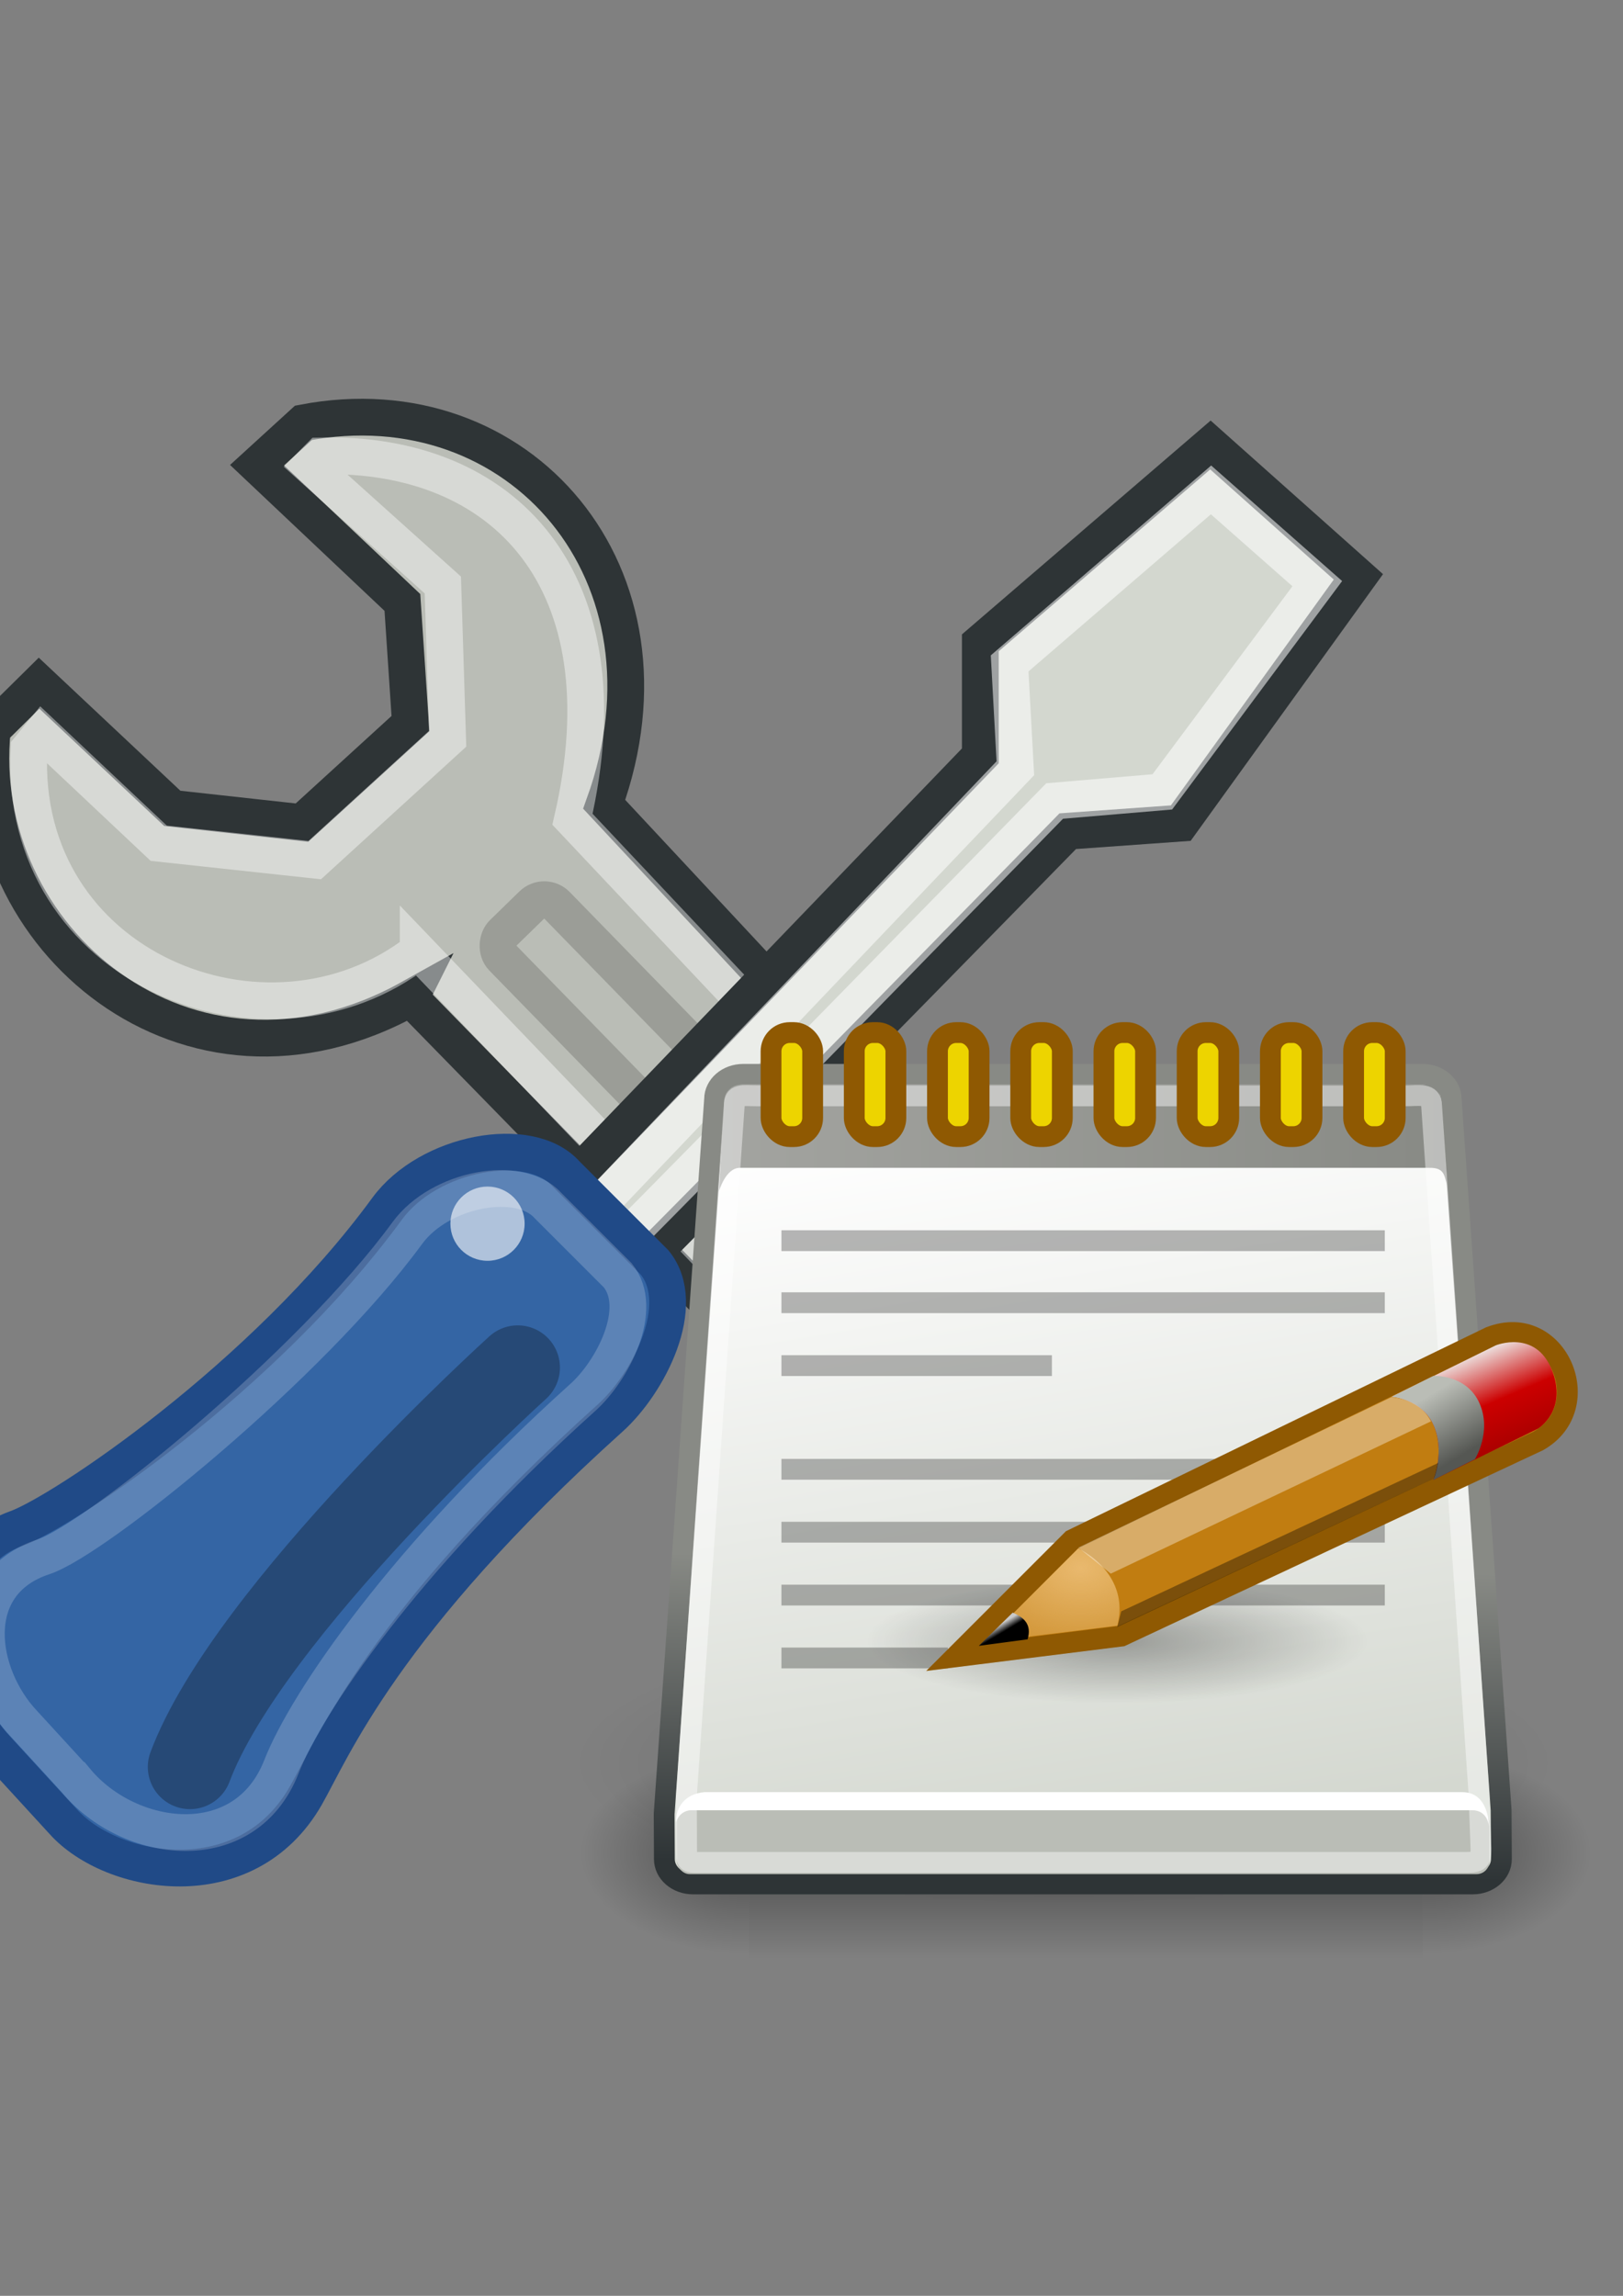 <?xml version="1.0" encoding="UTF-8" standalone="no"?>
<!-- Created with Inkscape (http://www.inkscape.org/) -->
<svg xmlns:dc="http://purl.org/dc/elements/1.1/" xmlns:cc="http://creativecommons.org/ns#" xmlns:rdf="http://www.w3.org/1999/02/22-rdf-syntax-ns#" xmlns:svg="http://www.w3.org/2000/svg" xmlns="http://www.w3.org/2000/svg" xmlns:xlink="http://www.w3.org/1999/xlink" xmlns:sodipodi="http://sodipodi.sourceforge.net/DTD/sodipodi-0.dtd" xmlns:inkscape="http://www.inkscape.org/namespaces/inkscape" height="297mm" id="svg2" inkscape:export-xdpi="76.235291" inkscape:export-ydpi="76.235291" inkscape:output_extension="org.inkscape.output.svg.inkscape" inkscape:version="0.48.0 r9654" sodipodi:version="0.32" width="210mm" version="1.1">
  <rect width="100%" height="100%" fill="#808080" stroke="none"/>
  <title id="title12945">manage student</title>
  <defs id="defs4">
    <inkscape:perspective id="perspective14608" inkscape:persp3d-origin="372.04724 : 350.78739 : 1" inkscape:vp_x="0 : 526.18109 : 1" inkscape:vp_y="0 : 1000 : 0" inkscape:vp_z="744.09448 : 526.18109 : 1" sodipodi:type="inkscape:persp3d"/>
    <linearGradient id="linearGradient2265">
      <stop id="stop2267" offset="0" style="stop-color:#000000;stop-opacity:1;"/>
      <stop id="stop2269" offset="1" style="stop-color:#000000;stop-opacity:0;"/>
    </linearGradient>
    <linearGradient gradientTransform="matrix(0.878,-1.73237e-2,1.73237e-2,0.878,1021.314,469.279)" gradientUnits="userSpaceOnUse" id="linearGradient2271" inkscape:collect="always" x1="14.018" x2="15.416" xlink:href="#linearGradient2265" y1="36.943" y2="38.268"/>
    <linearGradient id="linearGradient2257" inkscape:collect="always">
      <stop id="stop2259" offset="0" style="stop-color:#ffffff;stop-opacity:1;"/>
      <stop id="stop2261" offset="1" style="stop-color:#ffffff;stop-opacity:0;"/>
    </linearGradient>
    <linearGradient gradientTransform="matrix(1.007,-2.636526e-2,2.636526e-2,1.007,1020.744,465.29)" gradientUnits="userSpaceOnUse" id="linearGradient2263" inkscape:collect="always" x1="12.005" x2="10.651" xlink:href="#linearGradient2257" y1="35.688" y2="33.195"/>
    <linearGradient id="linearGradient3087">
      <stop id="stop3089" offset="0" style="stop-color:#3465a4;stop-opacity:1;"/>
      <stop id="stop3095" offset="0" style="stop-color:#729fcf;stop-opacity:1;"/>
      <stop id="stop2242" offset="0" style="stop-color:#3465a4;stop-opacity:1;"/>
      <stop id="stop2244" offset="0.75" style="stop-color:#729fcf;stop-opacity:1;"/>
      <stop id="stop3091" offset="1" style="stop-color:#386eb4;stop-opacity:1;"/>
    </linearGradient>
    <linearGradient gradientTransform="matrix(0.878,0,0,0.878,1021.687,470.179)" gradientUnits="userSpaceOnUse" id="linearGradient3093" inkscape:collect="always" x1="9.75" x2="16.915" xlink:href="#linearGradient3087" y1="32.284" y2="39.443"/>
    <linearGradient id="linearGradient2250" inkscape:collect="always">
      <stop id="stop2252" offset="0" style="stop-color:#ffffff;stop-opacity:1;"/>
      <stop id="stop2254" offset="1" style="stop-color:#ffffff;stop-opacity:0;"/>
    </linearGradient>
    <linearGradient gradientTransform="translate(1019.15,465.211)" gradientUnits="userSpaceOnUse" id="linearGradient2256" inkscape:collect="always" x1="31.177" x2="40.859" xlink:href="#linearGradient2250" y1="19.822" y2="9.657"/>
    <linearGradient id="linearGradient3077">
      <stop id="stop3079" offset="0" style="stop-color:#888a85;stop-opacity:1;"/>
      <stop id="stop3081" offset="1" style="stop-color:#d3d7cf;stop-opacity:1;"/>
    </linearGradient>
    <linearGradient gradientTransform="matrix(0.878,0,0,0.878,1021.998,470.8)" gradientUnits="userSpaceOnUse" id="linearGradient3083" inkscape:collect="always" x1="38.228" x2="37.535" xlink:href="#linearGradient3077" y1="13.603" y2="6.629"/>
    <linearGradient id="linearGradient3061">
      <stop id="stop3063" offset="0" style="stop-color:#ffffff;stop-opacity:1;"/>
      <stop id="stop3065" offset="1" style="stop-color:#000000;stop-opacity:1;"/>
    </linearGradient>
    <linearGradient gradientTransform="matrix(0.878,0,0,0.878,1049.796,-403.534)" gradientUnits="userSpaceOnUse" id="linearGradient3067" inkscape:collect="always" x1="50.153" x2="25.291" xlink:href="#linearGradient3061" y1="-3.632" y2="-4.3"/>
    <linearGradient id="linearGradient3049">
      <stop id="stop3051" offset="0" style="stop-color:#888a85;stop-opacity:1;"/>
      <stop id="stop2262" offset="0.5" style="stop-color:#d3d7cf;stop-opacity:1;"/>
      <stop id="stop2264" offset="0.676" style="stop-color:#eeeeec;stop-opacity:1;"/>
      <stop id="stop2268" offset="0.841" style="stop-color:#babdb6;stop-opacity:1;"/>
      <stop id="stop2266" offset="0.875" style="stop-color:#d3d7cf;stop-opacity:1;"/>
      <stop id="stop3053" offset="1" style="stop-color:#babdb6;stop-opacity:1;"/>
    </linearGradient>
    <linearGradient gradientTransform="matrix(0.878,0,0,0.878,1021.687,470.179)" gradientUnits="userSpaceOnUse" id="linearGradient3055" inkscape:collect="always" x1="19.648" x2="20.631" xlink:href="#linearGradient3049" y1="42.254" y2="6.776"/>
    <radialGradient cx="24.812" cy="39.125" fx="24.812" fy="39.125" gradientTransform="matrix(1,0,0,0.375,0,24.47)" gradientUnits="userSpaceOnUse" id="radialGradient3047" inkscape:collect="always" r="17.688" xlink:href="#linearGradient3041"/>
    <linearGradient id="linearGradient3041" inkscape:collect="always">
      <stop id="stop3043" offset="0" style="stop-color:#000000;stop-opacity:1;"/>
      <stop id="stop3045" offset="1" style="stop-color:#000000;stop-opacity:0;"/>
    </linearGradient>
    <radialGradient cx="24.812" cy="39.125" fx="24.812" fy="39.125" gradientTransform="matrix(1,0,0,0.375,0,24.47)" gradientUnits="userSpaceOnUse" id="radialGradient2260" inkscape:collect="always" r="17.688" xlink:href="#linearGradient3041"/>
    <linearGradient gradientTransform="translate(131.911,132.236)" gradientUnits="userSpaceOnUse" id="SVGID_1_" x1="43.944" x2="411.394" y1="733.393" y2="425.066">
      <stop id="stop2170" offset="0.056" style="stop-color:#003F90"/>
      <stop id="stop2172" offset="0.567" style="stop-color:#0093D2"/>
      <stop id="stop2174" offset="0.955" style="stop-color:#EDF3F7"/>
    </linearGradient>
    <linearGradient gradientTransform="matrix(0.917,0,0,0.912,60.202,153.712)" gradientUnits="userSpaceOnUse" id="SVGID_2_" x1="43.944" x2="411.394" y1="733.393" y2="425.066">
      <stop id="stop2179" offset="0.056" style="stop-color:#2e3436;stop-opacity:1;"/>
      <stop id="stop2181" offset="0.567" style="stop-color:#888a85;stop-opacity:1;"/>
      <stop id="stop2183" offset="0.955" style="stop-color:#d3d7cf;stop-opacity:1;"/>
    </linearGradient>
    <radialGradient cx="605.714" cy="486.648" fx="605.714" fy="486.648" gradientTransform="matrix(-2.774,0,0,1.97,112.762,-872.885)" gradientUnits="userSpaceOnUse" id="radialGradient5020" inkscape:collect="always" r="117.143" xlink:href="#linearGradient5060"/>
    <linearGradient gradientTransform="matrix(2.774,0,0,1.97,-1892.179,-872.885)" gradientUnits="userSpaceOnUse" id="linearGradient5016" inkscape:collect="always" x1="302.857" x2="302.857" xlink:href="#linearGradient5048" y1="366.648" y2="609.505"/>
    <radialGradient cx="605.714" cy="486.648" fx="605.714" fy="486.648" gradientTransform="matrix(2.774,0,0,1.97,-1891.633,-872.885)" gradientUnits="userSpaceOnUse" id="radialGradient5013" inkscape:collect="always" r="117.143" xlink:href="#linearGradient5060"/>
    <linearGradient id="linearGradient2795">
      <stop id="stop2797" offset="0" style="stop-color:#000000;stop-opacity:0.069;"/>
      <stop id="stop2799" offset="1" style="stop-color:#ffffff;stop-opacity:1;"/>
    </linearGradient>
    <linearGradient id="linearGradient2803">
      <stop id="stop2805" offset="0" style="stop-color:#ffffff;stop-opacity:1;"/>
      <stop id="stop2807" offset="1" style="stop-color:#cbcbcb;stop-opacity:1;"/>
    </linearGradient>
    <linearGradient id="linearGradient2094">
      <stop id="stop2096" offset="0" style="stop-color:#d6e3f0;stop-opacity:1;"/>
      <stop id="stop2098" offset="1" style="stop-color:#95b1cf;stop-opacity:1;"/>
    </linearGradient>
    <linearGradient id="linearGradient12512">
      <stop id="stop12513" offset="0" style="stop-color:#ffffff;stop-opacity:1;"/>
      <stop id="stop12517" offset="0.5" style="stop-color:#fff520;stop-opacity:0.891;"/>
      <stop id="stop12514" offset="1" style="stop-color:#fff300;stop-opacity:0;"/>
    </linearGradient>
    <linearGradient id="linearGradient5048">
      <stop id="stop5050" offset="0" style="stop-color:black;stop-opacity:0;"/>
      <stop id="stop5056" offset="0.5" style="stop-color:black;stop-opacity:1;"/>
      <stop id="stop5052" offset="1" style="stop-color:black;stop-opacity:0;"/>
    </linearGradient>
    <linearGradient id="linearGradient5060" inkscape:collect="always">
      <stop id="stop5062" offset="0" style="stop-color:black;stop-opacity:1;"/>
      <stop id="stop5064" offset="1" style="stop-color:black;stop-opacity:0;"/>
    </linearGradient>
    <linearGradient id="linearGradient2994">
      <stop id="stop2996" offset="0" style="stop-color:#000000;stop-opacity:1;"/>
      <stop id="stop2998" offset="1" style="stop-color:#c9c9c9;stop-opacity:1;"/>
    </linearGradient>
    <linearGradient id="linearGradient2974">
      <stop id="stop2976" offset="0" style="stop-color:#c1c1c1;stop-opacity:1;"/>
      <stop id="stop2978" offset="1" style="stop-color:#acacac;stop-opacity:1;"/>
    </linearGradient>
    <linearGradient id="linearGradient2966">
      <stop id="stop2968" offset="0" style="stop-color:#ffd1d1;stop-opacity:1;"/>
      <stop id="stop3006" offset="0.5" style="stop-color:#ff1d1d;stop-opacity:1;"/>
      <stop id="stop2970" offset="1" style="stop-color:#6f0000;stop-opacity:1;"/>
    </linearGradient>
    <linearGradient id="linearGradient2846">
      <stop id="stop2848" offset="0" style="stop-color:#8a8a8a;stop-opacity:1;"/>
      <stop id="stop2850" offset="1" style="stop-color:#484848;stop-opacity:1;"/>
    </linearGradient>
    <linearGradient id="linearGradient2366">
      <stop id="stop2368" offset="0" style="stop-color:#ffffff;stop-opacity:1;"/>
      <stop id="stop2374" offset="0.5" style="stop-color:#ffffff;stop-opacity:0.219;"/>
      <stop id="stop2370" offset="1" style="stop-color:#ffffff;stop-opacity:1;"/>
    </linearGradient>
    <linearGradient id="linearGradient4467">
      <stop id="stop4469" offset="0" style="stop-color:#ffffff;stop-opacity:1;"/>
      <stop id="stop4471" offset="1" style="stop-color:#ffffff;stop-opacity:0.248;"/>
    </linearGradient>
    <linearGradient id="linearGradient4454">
      <stop id="stop4456" offset="0" style="stop-color:#729fcf;stop-opacity:0.208;"/>
      <stop id="stop4458" offset="1" style="stop-color:#729fcf;stop-opacity:0.676;"/>
    </linearGradient>
    <linearGradient id="linearGradient4440">
      <stop id="stop4442" offset="0" style="stop-color:#7d7d7d;stop-opacity:1;"/>
      <stop id="stop4448" offset="0.5" style="stop-color:#b1b1b1;stop-opacity:1;"/>
      <stop id="stop4444" offset="1" style="stop-color:#686868;stop-opacity:1;"/>
    </linearGradient>
    <radialGradient cx="24.307" cy="42.078" fx="24.307" fy="42.078" gradientTransform="matrix(1,0,0,0.285,0,30.089)" gradientUnits="userSpaceOnUse" id="radialGradient4548" inkscape:collect="always" r="15.822" xlink:href="#linearGradient4542"/>
    <linearGradient id="linearGradient259">
      <stop id="stop260" offset="0" style="stop-color:#fafafa;stop-opacity:1;"/>
      <stop id="stop261" offset="1" style="stop-color:#bbbbbb;stop-opacity:1;"/>
    </linearGradient>
    <linearGradient id="linearGradient269">
      <stop id="stop270" offset="0" style="stop-color:#a3a3a3;stop-opacity:1;"/>
      <stop id="stop271" offset="1" style="stop-color:#4c4c4c;stop-opacity:1;"/>
    </linearGradient>
    <radialGradient cx="20.892" cy="114.568" fx="20.892" fy="114.568" gradientUnits="userSpaceOnUse" id="aigrd2" r="5.256">
      <stop id="stop15566" offset="0" style="stop-color:#F0F0F0"/>
      <stop id="stop15568" offset="1" style="stop-color:#9a9a9a;stop-opacity:1;"/>
    </radialGradient>
    <radialGradient cx="20.892" cy="64.568" fx="20.892" fy="64.568" gradientUnits="userSpaceOnUse" id="aigrd3" r="5.257">
      <stop id="stop15573" offset="0" style="stop-color:#F0F0F0"/>
      <stop id="stop15575" offset="1" style="stop-color:#9a9a9a;stop-opacity:1;"/>
    </radialGradient>
    <linearGradient id="linearGradient15662">
      <stop id="stop15664" offset="0" style="stop-color:#ffffff;stop-opacity:1;"/>
      <stop id="stop15666" offset="1" style="stop-color:#f8f8f8;stop-opacity:1;"/>
    </linearGradient>
    <linearGradient id="linearGradient4542" inkscape:collect="always">
      <stop id="stop4544" offset="0" style="stop-color:#000000;stop-opacity:1;"/>
      <stop id="stop4546" offset="1" style="stop-color:#000000;stop-opacity:0;"/>
    </linearGradient>
    <linearGradient gradientTransform="matrix(2.774,0,0,1.97,-1892.179,-872.885)" gradientUnits="userSpaceOnUse" id="linearGradient2659" inkscape:collect="always" x1="302.857" x2="302.857" xlink:href="#linearGradient5048" y1="366.648" y2="609.505"/>
    <linearGradient id="linearGradient2651">
      <stop id="stop2653" offset="0" style="stop-color:black;stop-opacity:0;"/>
      <stop id="stop2655" offset="0.5" style="stop-color:black;stop-opacity:1;"/>
      <stop id="stop2657" offset="1" style="stop-color:black;stop-opacity:0;"/>
    </linearGradient>
    <radialGradient cx="605.714" cy="486.648" fx="605.714" fy="486.648" gradientTransform="matrix(2.774,0,0,1.97,-1891.633,-872.885)" gradientUnits="userSpaceOnUse" id="radialGradient2649" inkscape:collect="always" r="117.143" xlink:href="#linearGradient5060"/>
    <radialGradient cx="605.714" cy="486.648" fx="605.714" fy="486.648" gradientTransform="matrix(-2.774,0,0,1.97,112.762,-872.885)" gradientUnits="userSpaceOnUse" id="radialGradient2641" inkscape:collect="always" r="117.143" xlink:href="#linearGradient5060"/>
    <linearGradient gradientUnits="userSpaceOnUse" id="linearGradient2408" inkscape:collect="always" x1="18.936" x2="53.589" xlink:href="#linearGradient2402" y1="23.668" y2="26.649"/>
    <linearGradient gradientUnits="userSpaceOnUse" id="linearGradient2386" inkscape:collect="always" x1="62.514" x2="15.985" xlink:href="#linearGradient2380" y1="36.061" y2="20.609"/>
    <linearGradient gradientUnits="userSpaceOnUse" id="linearGradient1501" inkscape:collect="always" x1="46.835" x2="45.38" xlink:href="#linearGradient2871" y1="45.264" y2="50.94"/>
    <linearGradient id="linearGradient2831">
      <stop id="stop2833" offset="0" style="stop-color:#1d5e23;stop-opacity:1;"/>
      <stop id="stop2855" offset="0.333" style="stop-color:#329652;stop-opacity:1;"/>
      <stop id="stop2835" offset="1" style="stop-color:#83d8ab;stop-opacity:0;"/>
    </linearGradient>
    <linearGradient id="linearGradient2871" inkscape:collect="always">
      <stop id="stop2873" offset="0" style="stop-color:#3465a4;stop-opacity:1;"/>
      <stop id="stop2875" offset="1" style="stop-color:#3465a4;stop-opacity:1"/>
    </linearGradient>
    <linearGradient id="linearGradient2380">
      <stop id="stop2382" offset="0" style="stop-color:#b9e7c9;stop-opacity:1;"/>
      <stop id="stop2384" offset="1" style="stop-color:#72cf79;stop-opacity:1;"/>
    </linearGradient>
    <linearGradient id="linearGradient2402">
      <stop id="stop2404" offset="0" style="stop-color:#72cf7b;stop-opacity:1;"/>
      <stop id="stop2406" offset="1" style="stop-color:#57c552;stop-opacity:1;"/>
    </linearGradient>
    <linearGradient id="linearGradient2682">
      <stop id="stop2684" offset="0" style="stop-color:#3977c3;stop-opacity:1;"/>
      <stop id="stop2686" offset="1" style="stop-color:#89aedc;stop-opacity:0;"/>
    </linearGradient>
    <linearGradient id="linearGradient2690">
      <stop id="stop2692" offset="0" style="stop-color:#57be6f;stop-opacity:1;"/>
      <stop id="stop2694" offset="1" style="stop-color:#c4ebca;stop-opacity:0;"/>
    </linearGradient>
    <linearGradient gradientUnits="userSpaceOnUse" id="linearGradient5903" inkscape:collect="always" x1="62.514" x2="15.985" xlink:href="#linearGradient2380" y1="36.061" y2="20.609"/>
    <linearGradient gradientTransform="matrix(-6.094,-5.148,-5.148,6.094,846.164,624.52)" gradientUnits="userSpaceOnUse" id="linearGradient5908" inkscape:collect="always" x1="62.514" x2="15.985" xlink:href="#linearGradient2380" y1="36.061" y2="20.609"/>
    <linearGradient gradientUnits="userSpaceOnUse" id="linearGradient7848" inkscape:collect="always" x1="18.936" x2="53.589" xlink:href="#linearGradient2402" y1="23.668" y2="26.649"/>
    <linearGradient gradientUnits="userSpaceOnUse" id="linearGradient7850" inkscape:collect="always" x1="46.835" x2="45.38" xlink:href="#linearGradient2871" y1="45.264" y2="50.94"/>
    <linearGradient gradientTransform="matrix(-0.493,-0.717,0.717,-0.493,-9.268,79.419)" gradientUnits="userSpaceOnUse" id="linearGradient9972" inkscape:collect="always" x1="28.245" x2="28.245" xlink:href="#linearGradient9910" y1="60.446" y2="68.225"/>
    <linearGradient gradientTransform="matrix(-0.493,-0.717,0.717,-0.493,-9.268,79.419)" gradientUnits="userSpaceOnUse" id="linearGradient9968" inkscape:collect="always" x1="28.245" x2="28.245" xlink:href="#linearGradient9920" y1="60.446" y2="68.225"/>
    <linearGradient gradientTransform="matrix(-0.493,-0.717,0.717,-0.493,-9.268,79.419)" gradientUnits="userSpaceOnUse" id="linearGradient9965" inkscape:collect="always" x1="28.245" x2="28.245" xlink:href="#linearGradient9910" y1="60.446" y2="68.225"/>
    <linearGradient gradientTransform="matrix(-0.493,-0.717,0.717,-0.493,-9.268,79.419)" gradientUnits="userSpaceOnUse" id="linearGradient9961" inkscape:collect="always" x1="55.876" x2="38.061" xlink:href="#linearGradient9952" y1="62.402" y2="62.827"/>
    <linearGradient gradientUnits="userSpaceOnUse" id="linearGradient6401" inkscape:collect="always" x1="20.064" x2="20.683" xlink:href="#linearGradient6395" y1="27.14" y2="44.111"/>
    <radialGradient cx="23.25" cy="37.75" fx="23.25" fy="37.75" gradientTransform="matrix(1,0,0,0.42,0,21.889)" gradientUnits="userSpaceOnUse" id="radialGradient6353" inkscape:collect="always" r="14.875" xlink:href="#linearGradient5048"/>
    <linearGradient gradientTransform="matrix(5.259571e-3,1,1,-5.259571e-3,48.693,-14.145)" gradientUnits="userSpaceOnUse" id="linearGradient6349" inkscape:collect="always" x1="25.719" x2="25.515" xlink:href="#linearGradient2994" y1="31.047" y2="30.703"/>
    <radialGradient cx="29.053" cy="27.641" fx="29.053" fy="27.641" gradientTransform="matrix(1.53767e-2,2.924,2.03,-1.067544e-2,20.391,-69.727)" gradientUnits="userSpaceOnUse" id="radialGradient6347" inkscape:collect="always" r="3.241" xlink:href="#linearGradient2984"/>
    <linearGradient gradientTransform="matrix(5.259571e-3,1,1,-5.259571e-3,42.996,-2.496)" gradientUnits="userSpaceOnUse" id="linearGradient6345" inkscape:collect="always" x1="46" x2="47.688" xlink:href="#linearGradient2974" y1="19.812" y2="22.625"/>
    <linearGradient gradientTransform="matrix(5.259571e-3,1,1,-5.259571e-3,42.995,-2.496)" gradientUnits="userSpaceOnUse" id="linearGradient6343" inkscape:collect="always" x1="48.906" x2="50.988" xlink:href="#linearGradient2966" y1="17.376" y2="22.251"/>
    <linearGradient gradientUnits="userSpaceOnUse" id="linearGradient5074" inkscape:collect="always" x1="11.75" x2="37.625" xlink:href="#linearGradient5068" y1="14.188" y2="14.188"/>
    <linearGradient gradientTransform="translate(0,5.625)" gradientUnits="userSpaceOnUse" id="linearGradient5064" inkscape:collect="always" x1="30.875" x2="15.625" xlink:href="#linearGradient5058" y1="19.46" y2="19.085"/>
    <radialGradient cx="23.25" cy="37.75" fx="23.25" fy="37.75" gradientTransform="matrix(1,0,0,0.42,0,21.889)" gradientUnits="userSpaceOnUse" id="radialGradient5054" inkscape:collect="always" r="14.875" xlink:href="#linearGradient5048"/>
    <linearGradient gradientTransform="translate(0,5.625)" gradientUnits="userSpaceOnUse" id="linearGradient5042" inkscape:collect="always" x1="15.375" x2="34.25" xlink:href="#linearGradient5036" y1="26.085" y2="26.085"/>
    <linearGradient id="linearGradient5036">
      <stop id="stop5038" offset="0" style="stop-color:#f5f5f5;stop-opacity:0.09;"/>
      <stop id="stop5044" offset="0.263" style="stop-color:#ffffff;stop-opacity:0.9;"/>
      <stop id="stop5088" offset="0.748" style="stop-color:#c7c7c7;stop-opacity:0.46;"/>
      <stop id="stop5040" offset="1" style="stop-color:#ffffff;stop-opacity:0.78;"/>
    </linearGradient>
    <linearGradient id="linearGradient5058">
      <stop id="stop5060" offset="0" style="stop-color:#959791;stop-opacity:1;"/>
      <stop id="stop5066" offset="0.5" style="stop-color:#f8f8f8;stop-opacity:1;"/>
      <stop id="stop3430" offset="1" style="stop-color:#8c8c8c;stop-opacity:1;"/>
    </linearGradient>
    <linearGradient id="linearGradient5068">
      <stop id="stop5070" offset="0" style="stop-color:#ffffff;stop-opacity:1;"/>
      <stop id="stop5078" offset="0.329" style="stop-color:#ffffff;stop-opacity:0.69;"/>
      <stop id="stop5076" offset="0.658" style="stop-color:#c2c2c2;stop-opacity:0.34;"/>
      <stop id="stop5072" offset="1" style="stop-color:#ffffff;stop-opacity:0;"/>
    </linearGradient>
    <linearGradient id="linearGradient3414">
      <stop id="stop3416" offset="0" style="stop-color:#ffd1d1;stop-opacity:1;"/>
      <stop id="stop3418" offset="0.5" style="stop-color:#ff1d1d;stop-opacity:1;"/>
      <stop id="stop3420" offset="1" style="stop-color:#6f0000;stop-opacity:1;"/>
    </linearGradient>
    <linearGradient id="linearGradient3408">
      <stop id="stop3410" offset="0" style="stop-color:#c1c1c1;stop-opacity:1;"/>
      <stop id="stop3412" offset="1" style="stop-color:#acacac;stop-opacity:1;"/>
    </linearGradient>
    <linearGradient id="linearGradient2984" inkscape:collect="always">
      <stop id="stop2986" offset="0" style="stop-color:#e7e2b8;stop-opacity:1;"/>
      <stop id="stop2988" offset="1" style="stop-color:#e7e2b8;stop-opacity:0;"/>
    </linearGradient>
    <linearGradient id="linearGradient3399">
      <stop id="stop3401" offset="0" style="stop-color:#000000;stop-opacity:1;"/>
      <stop id="stop3403" offset="1" style="stop-color:#c9c9c9;stop-opacity:1;"/>
    </linearGradient>
    <linearGradient id="linearGradient6395" inkscape:collect="always">
      <stop id="stop6397" offset="0" style="stop-color:#ffffff;stop-opacity:1;"/>
      <stop id="stop6399" offset="1" style="stop-color:#ffffff;stop-opacity:0;"/>
    </linearGradient>
    <linearGradient id="linearGradient9910">
      <stop id="stop9912" offset="0" style="stop-color:#729fcf;stop-opacity:1;"/>
      <stop id="stop9918" offset="0.316" style="stop-color:#a5bfda;stop-opacity:1;"/>
      <stop id="stop9914" offset="1" style="stop-color:#376ca4;stop-opacity:1;"/>
    </linearGradient>
    <linearGradient id="linearGradient9920">
      <stop id="stop9922" offset="0" style="stop-color:#5b90c8;stop-opacity:1;"/>
      <stop id="stop9924" offset="0.316" style="stop-color:#8fb0d1;stop-opacity:1;"/>
      <stop id="stop9926" offset="1" style="stop-color:#34679d;stop-opacity:1;"/>
    </linearGradient>
    <linearGradient id="linearGradient9952" inkscape:collect="always">
      <stop id="stop9954" offset="0" style="stop-color:#ffffff;stop-opacity:1;"/>
      <stop id="stop9956" offset="1" style="stop-color:#ffffff;stop-opacity:0;"/>
    </linearGradient>
    <radialGradient cx="24.812" cy="39.125" fx="24.812" fy="39.125" gradientTransform="matrix(1,0,0,0.375,0,24.47)" gradientUnits="userSpaceOnUse" id="radialGradient2746" inkscape:collect="always" r="17.688" xlink:href="#linearGradient3041"/>
    <radialGradient cx="24.812" cy="39.125" fx="24.812" fy="39.125" gradientTransform="matrix(1,0,0,0.375,0,24.47)" gradientUnits="userSpaceOnUse" id="radialGradient2748" inkscape:collect="always" r="17.688" xlink:href="#linearGradient3041"/>
    <linearGradient gradientTransform="matrix(0.878,0,0,0.878,1021.687,470.179)" gradientUnits="userSpaceOnUse" id="linearGradient2750" inkscape:collect="always" x1="19.648" x2="20.631" xlink:href="#linearGradient3049" y1="42.254" y2="6.776"/>
    <linearGradient gradientTransform="matrix(0.878,0,0,0.878,1049.796,-403.534)" gradientUnits="userSpaceOnUse" id="linearGradient2752" inkscape:collect="always" x1="50.153" x2="25.291" xlink:href="#linearGradient3061" y1="-3.632" y2="-4.3"/>
    <linearGradient gradientTransform="matrix(0.878,0,0,0.878,1021.998,470.8)" gradientUnits="userSpaceOnUse" id="linearGradient2754" inkscape:collect="always" x1="38.228" x2="37.535" xlink:href="#linearGradient3077" y1="13.603" y2="6.629"/>
    <linearGradient gradientTransform="translate(1019.15,465.211)" gradientUnits="userSpaceOnUse" id="linearGradient2756" inkscape:collect="always" x1="31.177" x2="40.859" xlink:href="#linearGradient2250" y1="19.822" y2="9.657"/>
    <linearGradient gradientTransform="matrix(0.878,0,0,0.878,1021.687,470.179)" gradientUnits="userSpaceOnUse" id="linearGradient2758" inkscape:collect="always" x1="9.75" x2="16.915" xlink:href="#linearGradient3087" y1="32.284" y2="39.443"/>
    <linearGradient gradientTransform="matrix(1.007,-2.636526e-2,2.636526e-2,1.007,1020.744,465.29)" gradientUnits="userSpaceOnUse" id="linearGradient2760" inkscape:collect="always" x1="12.005" x2="10.651" xlink:href="#linearGradient2257" y1="35.688" y2="33.195"/>
    <linearGradient gradientTransform="matrix(0.878,-1.73237e-2,1.73237e-2,0.878,1021.314,469.279)" gradientUnits="userSpaceOnUse" id="linearGradient2762" inkscape:collect="always" x1="14.018" x2="15.416" xlink:href="#linearGradient2265" y1="36.943" y2="38.268"/>
    <radialGradient cx="24.812" cy="39.125" fx="24.812" fy="39.125" gradientTransform="matrix(1,0,0,0.375,0,24.47)" gradientUnits="userSpaceOnUse" id="radialGradient2777" inkscape:collect="always" r="17.688" xlink:href="#linearGradient3041"/>
    <radialGradient cx="24.812" cy="39.125" fx="24.812" fy="39.125" gradientTransform="matrix(1,0,0,0.375,0,24.47)" gradientUnits="userSpaceOnUse" id="radialGradient2779" inkscape:collect="always" r="17.688" xlink:href="#linearGradient3041"/>
    <linearGradient gradientTransform="matrix(0.878,0,0,0.878,1637.899,1027.587)" gradientUnits="userSpaceOnUse" id="linearGradient2781" inkscape:collect="always" x1="19.648" x2="20.631" xlink:href="#linearGradient3049" y1="42.254" y2="6.776"/>
    <linearGradient gradientTransform="matrix(0.878,0,0,0.878,1879.067,-455.803)" gradientUnits="userSpaceOnUse" id="linearGradient2783" inkscape:collect="always" x1="50.153" x2="25.291" xlink:href="#linearGradient3061" y1="-3.632" y2="-4.3"/>
    <linearGradient gradientTransform="matrix(0.878,0,0,0.878,1638.21,1028.208)" gradientUnits="userSpaceOnUse" id="linearGradient2785" inkscape:collect="always" x1="38.228" x2="37.535" xlink:href="#linearGradient3077" y1="13.603" y2="6.629"/>
    <linearGradient gradientTransform="translate(1635.362,1022.619)" gradientUnits="userSpaceOnUse" id="linearGradient2787" inkscape:collect="always" x1="31.177" x2="40.859" xlink:href="#linearGradient2250" y1="19.822" y2="9.657"/>
    <linearGradient gradientTransform="matrix(0.878,0,0,0.878,1637.899,1027.587)" gradientUnits="userSpaceOnUse" id="linearGradient2789" inkscape:collect="always" x1="9.75" x2="16.915" xlink:href="#linearGradient3087" y1="32.284" y2="39.443"/>
    <linearGradient gradientTransform="matrix(1.007,-2.636526e-2,2.636526e-2,1.007,1636.956,1022.699)" gradientUnits="userSpaceOnUse" id="linearGradient2791" inkscape:collect="always" x1="12.005" x2="10.651" xlink:href="#linearGradient2257" y1="35.688" y2="33.195"/>
    <linearGradient gradientTransform="matrix(0.878,-1.73237e-2,1.73237e-2,0.878,1637.526,1026.687)" gradientUnits="userSpaceOnUse" id="linearGradient2793" inkscape:collect="always" x1="14.018" x2="15.416" xlink:href="#linearGradient2265" y1="36.943" y2="38.268"/>
    <linearGradient gradientTransform="matrix(0.917,0,0,0.912,60.202,153.712)" gradientUnits="userSpaceOnUse" id="linearGradient14628" inkscape:collect="always" x1="43.944" x2="411.394" xlink:href="#SVGID_2_" y1="733.393" y2="425.066"/>
    <linearGradient gradientTransform="matrix(0.917,0,0,0.912,60.202,153.712)" gradientUnits="userSpaceOnUse" id="linearGradient144058" inkscape:collect="always" x1="43.944" x2="411.394" xlink:href="#SVGID_2_" y1="733.393" y2="425.066"/>
    <radialGradient cx="24.812" cy="39.125" fx="24.812" fy="39.125" gradientTransform="matrix(1,0,0,0.375,0,24.47)" gradientUnits="userSpaceOnUse" id="radialGradient144060" inkscape:collect="always" r="17.688" xlink:href="#linearGradient3041"/>
    <radialGradient cx="24.812" cy="39.125" fx="24.812" fy="39.125" gradientTransform="matrix(1,0,0,0.375,0,24.47)" gradientUnits="userSpaceOnUse" id="radialGradient144062" inkscape:collect="always" r="17.688" xlink:href="#linearGradient3041"/>
    <linearGradient gradientTransform="matrix(0.878,0,0,0.878,1637.899,1027.587)" gradientUnits="userSpaceOnUse" id="linearGradient144064" inkscape:collect="always" x1="19.648" x2="20.631" xlink:href="#linearGradient3049" y1="42.254" y2="6.776"/>
    <linearGradient gradientTransform="matrix(0.878,0,0,0.878,1879.067,-455.803)" gradientUnits="userSpaceOnUse" id="linearGradient144066" inkscape:collect="always" x1="50.153" x2="25.291" xlink:href="#linearGradient3061" y1="-3.632" y2="-4.3"/>
    <linearGradient gradientTransform="matrix(0.878,0,0,0.878,1638.21,1028.208)" gradientUnits="userSpaceOnUse" id="linearGradient144068" inkscape:collect="always" x1="38.228" x2="37.535" xlink:href="#linearGradient3077" y1="13.603" y2="6.629"/>
    <linearGradient gradientTransform="translate(1635.362,1022.619)" gradientUnits="userSpaceOnUse" id="linearGradient144070" inkscape:collect="always" x1="31.177" x2="40.859" xlink:href="#linearGradient2250" y1="19.822" y2="9.657"/>
    <linearGradient gradientTransform="matrix(0.878,0,0,0.878,1637.899,1027.587)" gradientUnits="userSpaceOnUse" id="linearGradient144072" inkscape:collect="always" x1="9.75" x2="16.915" xlink:href="#linearGradient3087" y1="32.284" y2="39.443"/>
    <linearGradient gradientTransform="matrix(1.007,-2.636526e-2,2.636526e-2,1.007,1636.956,1022.699)" gradientUnits="userSpaceOnUse" id="linearGradient144074" inkscape:collect="always" x1="12.005" x2="10.651" xlink:href="#linearGradient2257" y1="35.688" y2="33.195"/>
    <linearGradient gradientTransform="matrix(0.878,-1.73237e-2,1.73237e-2,0.878,1637.526,1026.687)" gradientUnits="userSpaceOnUse" id="linearGradient144076" inkscape:collect="always" x1="14.018" x2="15.416" xlink:href="#linearGradient2265" y1="36.943" y2="38.268"/>
    <linearGradient gradientTransform="matrix(0.878,0,0,0.878,1637.899,1027.587)" gradientUnits="userSpaceOnUse" id="linearGradient144103" inkscape:collect="always" x1="19.648" x2="20.631" xlink:href="#linearGradient3049" y1="42.254" y2="6.776"/>
    <linearGradient gradientTransform="matrix(0.878,0,0,0.878,1879.067,-455.803)" gradientUnits="userSpaceOnUse" id="linearGradient144105" inkscape:collect="always" x1="50.153" x2="25.291" xlink:href="#linearGradient3061" y1="-3.632" y2="-4.3"/>
    <linearGradient gradientTransform="matrix(0.878,0,0,0.878,1638.21,1028.208)" gradientUnits="userSpaceOnUse" id="linearGradient144107" inkscape:collect="always" x1="38.228" x2="37.535" xlink:href="#linearGradient3077" y1="13.603" y2="6.629"/>
    <linearGradient gradientTransform="translate(1635.362,1022.619)" gradientUnits="userSpaceOnUse" id="linearGradient144109" inkscape:collect="always" x1="31.177" x2="40.859" xlink:href="#linearGradient2250" y1="19.822" y2="9.657"/>
    <linearGradient gradientTransform="matrix(0.878,0,0,0.878,1637.899,1027.587)" gradientUnits="userSpaceOnUse" id="linearGradient144111" inkscape:collect="always" x1="9.75" x2="16.915" xlink:href="#linearGradient3087" y1="32.284" y2="39.443"/>
    <linearGradient gradientTransform="matrix(1.007,-2.636526e-2,2.636526e-2,1.007,1636.956,1022.699)" gradientUnits="userSpaceOnUse" id="linearGradient144113" inkscape:collect="always" x1="12.005" x2="10.651" xlink:href="#linearGradient2257" y1="35.688" y2="33.195"/>
    <linearGradient gradientTransform="matrix(0.878,-1.73237e-2,1.73237e-2,0.878,1637.526,1026.687)" gradientUnits="userSpaceOnUse" id="linearGradient144115" inkscape:collect="always" x1="14.018" x2="15.416" xlink:href="#linearGradient2265" y1="36.943" y2="38.268"/>
    <linearGradient gradientTransform="matrix(8.35,-0.165,0.165,8.35,9960.218,4925.577)" gradientUnits="userSpaceOnUse" id="linearGradient144118" inkscape:collect="always" x1="14.018" x2="15.416" xlink:href="#linearGradient2265" y1="36.943" y2="38.268"/>
    <linearGradient gradientTransform="matrix(9.578,-0.251,0.251,9.578,9954.795,4887.648)" gradientUnits="userSpaceOnUse" id="linearGradient144122" inkscape:collect="always" x1="12.005" x2="10.651" xlink:href="#linearGradient2257" y1="35.688" y2="33.195"/>
    <linearGradient gradientTransform="matrix(8.351,0,0,8.351,9963.767,4934.133)" gradientUnits="userSpaceOnUse" id="linearGradient144127" inkscape:collect="always" x1="9.75" x2="16.915" xlink:href="#linearGradient3087" y1="32.284" y2="39.443"/>
    <linearGradient gradientTransform="matrix(9.509,0,0,9.509,9939.643,4886.895)" gradientUnits="userSpaceOnUse" id="linearGradient144130" inkscape:collect="always" x1="31.177" x2="40.859" xlink:href="#linearGradient2250" y1="19.822" y2="9.657"/>
    <linearGradient gradientTransform="matrix(8.351,0,0,8.351,9966.72,4940.038)" gradientUnits="userSpaceOnUse" id="linearGradient144133" inkscape:collect="always" x1="38.228" x2="37.535" xlink:href="#linearGradient3077" y1="13.603" y2="6.629"/>
    <linearGradient gradientTransform="matrix(8.351,0,0,8.351,10487.711,-3691.913)" gradientUnits="userSpaceOnUse" id="linearGradient144136" inkscape:collect="always" x1="50.153" x2="25.291" xlink:href="#linearGradient3061" y1="-3.632" y2="-4.3"/>
    <linearGradient gradientTransform="matrix(8.351,0,0,8.351,9963.767,4934.133)" gradientUnits="userSpaceOnUse" id="linearGradient144140" inkscape:collect="always" x1="19.648" x2="20.631" xlink:href="#linearGradient3049" y1="42.254" y2="6.776"/>
    <linearGradient gradientTransform="matrix(0.917,0,0,0.912,60.202,153.712)" gradientUnits="userSpaceOnUse" id="linearGradient144144" inkscape:collect="always" x1="43.944" x2="411.394" xlink:href="#SVGID_2_" y1="733.393" y2="425.066"/>
    <linearGradient gradientTransform="matrix(0.917,0,0,0.912,60.202,153.712)" gradientUnits="userSpaceOnUse" id="linearGradient144150" inkscape:collect="always" x1="43.944" x2="411.394" xlink:href="#SVGID_2_" y1="733.393" y2="425.066"/>
    <radialGradient inkscape:collect="always" xlink:href="#linearGradient3041" id="radialGradient12894" gradientUnits="userSpaceOnUse" gradientTransform="matrix(1,0,0,0.375,0,24.47)" cx="24.812" cy="39.125" fx="24.812" fy="39.125" r="17.688"/>
    <linearGradient inkscape:collect="always" xlink:href="#linearGradient3049" id="linearGradient12896" gradientUnits="userSpaceOnUse" gradientTransform="matrix(8.351,0,0,8.351,9963.767,4934.133)" x1="19.648" y1="42.254" x2="20.631" y2="6.776"/>
    <linearGradient inkscape:collect="always" xlink:href="#linearGradient3061" id="linearGradient12898" gradientUnits="userSpaceOnUse" gradientTransform="matrix(8.351,0,0,8.351,10487.711,-3691.913)" x1="50.153" y1="-3.632" x2="25.291" y2="-4.3"/>
    <linearGradient inkscape:collect="always" xlink:href="#linearGradient3077" id="linearGradient12900" gradientUnits="userSpaceOnUse" gradientTransform="matrix(8.351,0,0,8.351,9966.72,4940.038)" x1="38.228" y1="13.603" x2="37.535" y2="6.629"/>
    <linearGradient inkscape:collect="always" xlink:href="#linearGradient2250" id="linearGradient12902" gradientUnits="userSpaceOnUse" gradientTransform="matrix(9.509,0,0,9.509,9939.643,4886.895)" x1="31.177" y1="19.822" x2="40.859" y2="9.657"/>
    <linearGradient inkscape:collect="always" xlink:href="#linearGradient3087" id="linearGradient12904" gradientUnits="userSpaceOnUse" gradientTransform="matrix(8.351,0,0,8.351,9963.767,4934.133)" x1="9.75" y1="32.284" x2="16.915" y2="39.443"/>
    <linearGradient inkscape:collect="always" xlink:href="#linearGradient2257" id="linearGradient12906" gradientUnits="userSpaceOnUse" gradientTransform="matrix(9.578,-0.251,0.251,9.578,9954.795,4887.648)" x1="12.005" y1="35.688" x2="10.651" y2="33.195"/>
    <linearGradient inkscape:collect="always" xlink:href="#linearGradient2265" id="linearGradient12908" gradientUnits="userSpaceOnUse" gradientTransform="matrix(8.35,-0.165,0.165,8.35,9960.218,4925.577)" x1="14.018" y1="36.943" x2="15.416" y2="38.268"/>
    <radialGradient xlink:href="#linearGradient5060-6" r="117.143" inkscape:collect="always" id="radialGradient10557" gradientUnits="userSpaceOnUse" gradientTransform="matrix(-2.774,0,0,1.97,112.762,-872.885)" fy="486.648" fx="605.714" cy="486.648" cx="605.714"/>
    <radialGradient xlink:href="#linearGradient5060-6" r="117.143" inkscape:collect="always" id="radialGradient10555" gradientUnits="userSpaceOnUse" gradientTransform="matrix(2.774,0,0,1.97,-1891.633,-872.885)" fy="486.648" fx="605.714" cy="486.648" cx="605.714"/>
    <linearGradient y2="609.505" y1="366.648" xlink:href="#linearGradient5048-3" x2="302.857" x1="302.857" inkscape:collect="always" id="linearGradient10553" gradientUnits="userSpaceOnUse" gradientTransform="matrix(2.774,0,0,1.97,-1892.179,-872.885)"/>
    <linearGradient y2="627.271" y1="627.271" xlink:href="#linearGradient46827" x2="484.897" x1="74.48" inkscape:collect="always" id="linearGradient10528" gradientUnits="userSpaceOnUse"/>
    <linearGradient y2="30.703" y1="31.047" xlink:href="#linearGradient2994-2" x2="25.515" x1="25.719" inkscape:collect="always" id="linearGradient10478" gradientUnits="userSpaceOnUse" gradientTransform="translate(-5.826,0.125)"/>
    <radialGradient xlink:href="#linearGradient2984-3" r="3.241" inkscape:collect="always" id="radialGradient10476" gradientUnits="userSpaceOnUse" gradientTransform="matrix(2.924,0,0,2.03,-61.555,-27.884)" fy="27.641" fx="29.053" cy="27.641" cx="29.053"/>
    <linearGradient y2="22.625" y1="19.812" xlink:href="#linearGradient2974-4" x2="47.688" x1="46" inkscape:collect="always" id="linearGradient10474" gradientUnits="userSpaceOnUse" gradientTransform="translate(-5.669,0)"/>
    <linearGradient y2="22.251" y1="17.376" xlink:href="#linearGradient2966-0" x2="50.988" x1="48.906" inkscape:collect="always" id="linearGradient10472" gradientUnits="userSpaceOnUse" gradientTransform="translate(-5.669,0)"/>
    <linearGradient y2="7.562" y1="7.562" xlink:href="#linearGradient2919" x2="40.984" x1="6" inkscape:collect="always" id="linearGradient10470" gradientUnits="userSpaceOnUse"/>
    <linearGradient y2="42.833" y1="28.083" xlink:href="#linearGradient2873" x2="26.228" x1="26.612" inkscape:collect="always" id="linearGradient10466" gradientUnits="userSpaceOnUse"/>
    <linearGradient y2="6.833" y1="42.833" xlink:href="#linearGradient2855" x2="14.284" x1="21.043" inkscape:collect="always" id="linearGradient10464" gradientUnits="userSpaceOnUse" gradientTransform="matrix(1.138,0,0,1,-2.661,0)"/>
    <radialGradient xlink:href="#linearGradient5060-6" r="117.143" inkscape:collect="always" id="radialGradient10462" gradientUnits="userSpaceOnUse" gradientTransform="matrix(-2.774,0,0,1.97,112.762,-872.885)" fy="486.648" fx="605.714" cy="486.648" cx="605.714"/>
    <radialGradient xlink:href="#linearGradient5060-6" r="117.143" inkscape:collect="always" id="radialGradient10460" gradientUnits="userSpaceOnUse" gradientTransform="matrix(2.774,0,0,1.97,-1891.633,-872.885)" fy="486.648" fx="605.714" cy="486.648" cx="605.714"/>
    <linearGradient y2="609.505" y1="366.648" xlink:href="#linearGradient5048-3" x2="302.857" x1="302.857" inkscape:collect="always" id="linearGradient10458" gradientUnits="userSpaceOnUse" gradientTransform="matrix(2.774,0,0,1.97,-1892.179,-872.885)"/>
    <linearGradient y2="30.703" y1="31.047" xlink:href="#linearGradient2994-2" x2="25.515" x1="25.719" inkscape:collect="always" id="linearGradient10414" gradientUnits="userSpaceOnUse" gradientTransform="translate(-5.826,0.125)"/>
    <radialGradient xlink:href="#linearGradient2984-3" r="3.241" inkscape:collect="always" id="radialGradient10412" gradientUnits="userSpaceOnUse" gradientTransform="matrix(2.924,0,0,2.03,-61.555,-27.884)" fy="27.641" fx="29.053" cy="27.641" cx="29.053"/>
    <linearGradient y2="22.625" y1="19.812" xlink:href="#linearGradient2974-4" x2="47.688" x1="46" inkscape:collect="always" id="linearGradient10410" gradientUnits="userSpaceOnUse" gradientTransform="translate(-5.669,0)"/>
    <linearGradient y2="22.251" y1="17.376" xlink:href="#linearGradient2966-0" x2="50.988" x1="48.906" inkscape:collect="always" id="linearGradient10408" gradientUnits="userSpaceOnUse" gradientTransform="translate(-5.669,0)"/>
    <linearGradient y2="7.562" y1="7.562" xlink:href="#linearGradient2919" x2="40.984" x1="6" inkscape:collect="always" id="linearGradient10406" gradientUnits="userSpaceOnUse"/>
    <radialGradient xlink:href="#linearGradient2865" r="19.562" inkscape:collect="always" id="radialGradient10404" gradientUnits="userSpaceOnUse" gradientTransform="matrix(1,0,0,0.348,0,26.355)" fy="40.438" fx="23.562" cy="40.438" cx="23.562"/>
    <linearGradient y2="42.833" y1="28.083" xlink:href="#linearGradient2873" x2="26.228" x1="26.612" inkscape:collect="always" id="linearGradient10402" gradientUnits="userSpaceOnUse"/>
    <linearGradient y2="6.833" y1="42.833" xlink:href="#linearGradient2855" x2="14.284" x1="21.043" inkscape:collect="always" id="linearGradient10400" gradientUnits="userSpaceOnUse" gradientTransform="matrix(1.138,0,0,1,-2.661,0)"/>
    <radialGradient xlink:href="#linearGradient5060-6" r="117.143" inkscape:collect="always" id="radialGradient10398" gradientUnits="userSpaceOnUse" gradientTransform="matrix(-2.774,0,0,1.97,112.762,-872.885)" fy="486.648" fx="605.714" cy="486.648" cx="605.714"/>
    <radialGradient xlink:href="#linearGradient5060-6" r="117.143" inkscape:collect="always" id="radialGradient10396" gradientUnits="userSpaceOnUse" gradientTransform="matrix(2.774,0,0,1.97,-1891.633,-872.885)" fy="486.648" fx="605.714" cy="486.648" cx="605.714"/>
    <linearGradient y2="609.505" y1="366.648" xlink:href="#linearGradient5048-3" x2="302.857" x1="302.857" inkscape:collect="always" id="linearGradient10394" gradientUnits="userSpaceOnUse" gradientTransform="matrix(2.774,0,0,1.97,-1892.179,-872.885)"/>
    <linearGradient y2="627.271" y1="627.271" xlink:href="#linearGradient46827" x2="484.897" x1="74.48" inkscape:collect="always" id="linearGradient10392" gradientUnits="userSpaceOnUse"/>
    <linearGradient y2="30.703" y1="31.047" xlink:href="#linearGradient2994-2" x2="25.515" x1="25.719" inkscape:collect="always" id="linearGradient10346" gradientUnits="userSpaceOnUse" gradientTransform="translate(-5.826,0.125)"/>
    <radialGradient xlink:href="#linearGradient2984-3" r="3.241" inkscape:collect="always" id="radialGradient10344" gradientUnits="userSpaceOnUse" gradientTransform="matrix(2.924,0,0,2.03,-61.555,-27.884)" fy="27.641" fx="29.053" cy="27.641" cx="29.053"/>
    <linearGradient y2="22.625" y1="19.812" xlink:href="#linearGradient2974-4" x2="47.688" x1="46" inkscape:collect="always" id="linearGradient10342" gradientUnits="userSpaceOnUse" gradientTransform="translate(-5.669,0)"/>
    <linearGradient y2="22.251" y1="17.376" xlink:href="#linearGradient2966-0" x2="50.988" x1="48.906" inkscape:collect="always" id="linearGradient10340" gradientUnits="userSpaceOnUse" gradientTransform="translate(-5.669,0)"/>
    <linearGradient y2="7.562" y1="7.562" xlink:href="#linearGradient2919" x2="40.984" x1="6" inkscape:collect="always" id="linearGradient10338" gradientUnits="userSpaceOnUse"/>
    <radialGradient xlink:href="#linearGradient2865" r="19.562" inkscape:collect="always" id="radialGradient10336" gradientUnits="userSpaceOnUse" gradientTransform="matrix(1,0,0,0.348,0,26.355)" fy="40.438" fx="23.562" cy="40.438" cx="23.562"/>
    <linearGradient y2="42.833" y1="28.083" xlink:href="#linearGradient2873" x2="26.228" x1="26.612" inkscape:collect="always" id="linearGradient10334" gradientUnits="userSpaceOnUse"/>
    <linearGradient y2="6.833" y1="42.833" xlink:href="#linearGradient2855" x2="14.284" x1="21.043" inkscape:collect="always" id="linearGradient10332" gradientUnits="userSpaceOnUse" gradientTransform="matrix(1.138,0,0,1,-2.661,0)"/>
    <radialGradient xlink:href="#linearGradient5060-6" r="117.143" inkscape:collect="always" id="radialGradient10330" gradientUnits="userSpaceOnUse" gradientTransform="matrix(-2.774,0,0,1.97,112.762,-872.885)" fy="486.648" fx="605.714" cy="486.648" cx="605.714"/>
    <radialGradient xlink:href="#linearGradient5060-6" r="117.143" inkscape:collect="always" id="radialGradient10328" gradientUnits="userSpaceOnUse" gradientTransform="matrix(2.774,0,0,1.97,-1891.633,-872.885)" fy="486.648" fx="605.714" cy="486.648" cx="605.714"/>
    <linearGradient y2="609.505" y1="366.648" xlink:href="#linearGradient5048-3" x2="302.857" x1="302.857" inkscape:collect="always" id="linearGradient10326" gradientUnits="userSpaceOnUse" gradientTransform="matrix(2.774,0,0,1.97,-1892.179,-872.885)"/>
    <linearGradient y2="627.271" y1="627.271" xlink:href="#linearGradient46827" x2="484.897" x1="74.48" inkscape:collect="always" id="linearGradient10324" gradientUnits="userSpaceOnUse"/>
    <linearGradient y2="30.703" y1="31.047" xlink:href="#linearGradient2994-2" x2="25.515" x1="25.719" inkscape:collect="always" id="linearGradient10277" gradientUnits="userSpaceOnUse" gradientTransform="translate(-5.826,0.125)"/>
    <radialGradient xlink:href="#linearGradient2984-3" r="3.241" inkscape:collect="always" id="radialGradient10275" gradientUnits="userSpaceOnUse" gradientTransform="matrix(2.924,0,0,2.03,-61.555,-27.884)" fy="27.641" fx="29.053" cy="27.641" cx="29.053"/>
    <linearGradient y2="22.625" y1="19.812" xlink:href="#linearGradient2974-4" x2="47.688" x1="46" inkscape:collect="always" id="linearGradient10273" gradientUnits="userSpaceOnUse" gradientTransform="translate(-5.669,0)"/>
    <linearGradient y2="22.251" y1="17.376" xlink:href="#linearGradient2966-0" x2="50.988" x1="48.906" inkscape:collect="always" id="linearGradient10271" gradientUnits="userSpaceOnUse" gradientTransform="translate(-5.669,0)"/>
    <linearGradient y2="7.562" y1="7.562" xlink:href="#linearGradient2919" x2="40.984" x1="6" inkscape:collect="always" id="linearGradient10269" gradientUnits="userSpaceOnUse"/>
    <radialGradient xlink:href="#linearGradient2865" r="19.562" inkscape:collect="always" id="radialGradient10267" gradientUnits="userSpaceOnUse" gradientTransform="matrix(1,0,0,0.348,0,26.355)" fy="40.438" fx="23.562" cy="40.438" cx="23.562"/>
    <linearGradient y2="42.833" y1="28.083" xlink:href="#linearGradient2873" x2="26.228" x1="26.612" inkscape:collect="always" id="linearGradient10265" gradientUnits="userSpaceOnUse"/>
    <linearGradient y2="6.833" y1="42.833" xlink:href="#linearGradient2855" x2="14.284" x1="21.043" inkscape:collect="always" id="linearGradient10263" gradientUnits="userSpaceOnUse" gradientTransform="matrix(1.138,0,0,1,-2.661,0)"/>
    <radialGradient xlink:href="#linearGradient5060-6" r="117.143" inkscape:collect="always" id="radialGradient10261" gradientUnits="userSpaceOnUse" gradientTransform="matrix(-2.774,0,0,1.97,112.762,-872.885)" fy="486.648" fx="605.714" cy="486.648" cx="605.714"/>
    <radialGradient xlink:href="#linearGradient5060-6" r="117.143" inkscape:collect="always" id="radialGradient10259" gradientUnits="userSpaceOnUse" gradientTransform="matrix(2.774,0,0,1.97,-1891.633,-872.885)" fy="486.648" fx="605.714" cy="486.648" cx="605.714"/>
    <linearGradient y2="609.505" y1="366.648" xlink:href="#linearGradient5048-3" x2="302.857" x1="302.857" inkscape:collect="always" id="linearGradient10257" gradientUnits="userSpaceOnUse" gradientTransform="matrix(2.774,0,0,1.97,-1892.179,-872.885)"/>
    <linearGradient y2="627.271" y1="627.271" xlink:href="#linearGradient46827" x2="484.897" x1="74.48" inkscape:collect="always" id="linearGradient10255" gradientUnits="userSpaceOnUse"/>
    <linearGradient y2="627.271" y1="627.271" xlink:href="#linearGradient46827" x2="484.897" x1="74.48" inkscape:collect="always" id="linearGradient11360" gradientUnits="userSpaceOnUse"/>
    <linearGradient y2="627.271" y1="627.271" xlink:href="#linearGradient46827" x2="484.897" x1="74.48" inkscape:collect="always" id="linearGradient26284" gradientUnits="userSpaceOnUse"/>
    <linearGradient y2="627.271" y1="627.271" xlink:href="#linearGradient46827" x2="484.897" x1="74.48" inkscape:collect="always" id="linearGradient46837" gradientUnits="userSpaceOnUse"/>
    <radialGradient xlink:href="#linearGradient5060-6" r="117.143" inkscape:collect="always" id="radialGradient6719" gradientUnits="userSpaceOnUse" gradientTransform="matrix(-2.774,0,0,1.97,112.762,-872.885)" fy="486.648" fx="605.714" cy="486.648" cx="605.714"/>
    <radialGradient xlink:href="#linearGradient5060-6" r="117.143" inkscape:collect="always" id="radialGradient6717" gradientUnits="userSpaceOnUse" gradientTransform="matrix(2.774,0,0,1.97,-1891.633,-872.885)" fy="486.648" fx="605.714" cy="486.648" cx="605.714"/>
    <linearGradient id="linearGradient4366">
      <stop style="stop-color:black;stop-opacity:0;" offset="0" id="stop4368"/>
      <stop style="stop-color:black;stop-opacity:1;" offset="0.5" id="stop4370"/>
      <stop style="stop-color:black;stop-opacity:0;" offset="1" id="stop4372"/>
    </linearGradient>
    <linearGradient y2="609.505" y1="366.648" xlink:href="#linearGradient5048-3" x2="302.857" x1="302.857" inkscape:collect="always" id="linearGradient6715" gradientUnits="userSpaceOnUse" gradientTransform="matrix(2.774,0,0,1.97,-1892.179,-872.885)"/>
    <linearGradient id="linearGradient2994-2">
      <stop style="stop-color:#000000;stop-opacity:1;" offset="0" id="stop2996-9"/>
      <stop style="stop-color:#c9c9c9;stop-opacity:1;" offset="1" id="stop2998-7"/>
    </linearGradient>
    <linearGradient id="linearGradient2984-3">
      <stop style="stop-color:#e9b96e;stop-opacity:1;" offset="0" id="stop2986-5"/>
      <stop style="stop-color:#e9b96e;stop-opacity:0;" offset="1" id="stop2988-4"/>
    </linearGradient>
    <linearGradient id="linearGradient2974-4">
      <stop style="stop-color:#babdb6;stop-opacity:1;" offset="0" id="stop2976-4"/>
      <stop style="stop-color:#555753;stop-opacity:1;" offset="1" id="stop2978-9"/>
    </linearGradient>
    <linearGradient id="linearGradient2966-0">
      <stop style="stop-color:#eeeeec;stop-opacity:1;" offset="0" id="stop2968-3"/>
      <stop style="stop-color:#cc0000;stop-opacity:1;" offset="0.5" id="stop3006-3"/>
      <stop style="stop-color:#a40000;stop-opacity:1;" offset="1" id="stop2970-7"/>
    </linearGradient>
    <linearGradient id="linearGradient2919">
      <stop style="stop-color:#a3a4a0;stop-opacity:1;" offset="0" id="stop2921"/>
      <stop style="stop-color:#888a85;stop-opacity:1;" offset="1" id="stop2923"/>
    </linearGradient>
    <linearGradient id="linearGradient2873">
      <stop style="stop-color:#888a85;stop-opacity:1;" offset="0" id="stop2875-0"/>
      <stop style="stop-color:#2e3436;stop-opacity:1;" offset="1" id="stop2877"/>
    </linearGradient>
    <linearGradient inkscape:collect="always" id="linearGradient2865">
      <stop style="stop-color:#000000;stop-opacity:1;" offset="0" id="stop2867"/>
      <stop style="stop-color:#000000;stop-opacity:0;" offset="1" id="stop2869"/>
    </linearGradient>
    <linearGradient id="linearGradient2855">
      <stop style="stop-color:#d3d7cf;stop-opacity:1;" offset="0" id="stop2857"/>
      <stop style="stop-color:#ffffff;stop-opacity:1;" offset="1" id="stop2859"/>
    </linearGradient>
    <linearGradient y2="6.833" y1="42.833" xlink:href="#linearGradient2855" x2="14.284" x1="21.043" inkscape:collect="always" id="linearGradient2861" gradientUnits="userSpaceOnUse" gradientTransform="matrix(1.138,0,0,1,-2.661,0)"/>
    <radialGradient xlink:href="#linearGradient2865" r="19.562" inkscape:collect="always" id="radialGradient2871" gradientUnits="userSpaceOnUse" gradientTransform="matrix(1,0,0,0.348,0,26.355)" fy="40.438" fx="23.562" cy="40.438" cx="23.562"/>
    <linearGradient y2="42.833" y1="28.083" xlink:href="#linearGradient2873" x2="26.228" x1="26.612" inkscape:collect="always" id="linearGradient2879" gradientUnits="userSpaceOnUse"/>
    <linearGradient y2="7.562" y1="7.562" xlink:href="#linearGradient2919" x2="40.984" x1="6" inkscape:collect="always" id="linearGradient2925" gradientUnits="userSpaceOnUse"/>
    <linearGradient y2="22.251" y1="17.376" xlink:href="#linearGradient2966-0" x2="50.988" x1="48.906" inkscape:collect="always" id="linearGradient2972" gradientUnits="userSpaceOnUse" gradientTransform="translate(-5.669,0)"/>
    <linearGradient y2="22.625" y1="19.812" xlink:href="#linearGradient2974-4" x2="47.688" x1="46" inkscape:collect="always" id="linearGradient2980" gradientUnits="userSpaceOnUse" gradientTransform="translate(-5.669,0)"/>
    <radialGradient xlink:href="#linearGradient2984-3" r="3.241" inkscape:collect="always" id="radialGradient2990" gradientUnits="userSpaceOnUse" gradientTransform="matrix(2.924,0,0,2.03,-61.555,-27.884)" fy="27.641" fx="29.053" cy="27.641" cx="29.053"/>
    <linearGradient y2="30.703" y1="31.047" xlink:href="#linearGradient2994-2" x2="25.515" x1="25.719" inkscape:collect="always" id="linearGradient3000" gradientUnits="userSpaceOnUse" gradientTransform="translate(-5.826,0.125)"/>
    <radialGradient xlink:href="#linearGradient2865" r="19.562" inkscape:collect="always" id="radialGradient3010" gradientUnits="userSpaceOnUse" gradientTransform="matrix(1,0,0,0.348,0,26.355)" fy="40.438" fx="23.562" cy="40.438" cx="23.562"/>
    <linearGradient inkscape:collect="always" id="linearGradient5060-6">
      <stop style="stop-color:black;stop-opacity:1;" offset="0" id="stop5062-6"/>
      <stop style="stop-color:black;stop-opacity:0;" offset="1" id="stop5064-7"/>
    </linearGradient>
    <linearGradient id="linearGradient5048-3">
      <stop style="stop-color:black;stop-opacity:0;" offset="0" id="stop5050-3"/>
      <stop style="stop-color:black;stop-opacity:1;" offset="0.5" id="stop5056-9"/>
      <stop style="stop-color:black;stop-opacity:0;" offset="1" id="stop5052-3"/>
    </linearGradient>
    <linearGradient id="linearGradient12512-4">
      <stop style="stop-color:#ffffff;stop-opacity:1;" offset="0" id="stop12513-6"/>
      <stop style="stop-color:#fff520;stop-opacity:0.891;" offset="0.5" id="stop12517-1"/>
      <stop style="stop-color:#fff300;stop-opacity:0;" offset="1" id="stop12514-0"/>
    </linearGradient>
    <radialGradient xlink:href="#linearGradient12512-4" r="14.375" inkscape:collect="always" id="radialGradient278" gradientUnits="userSpaceOnUse" fy="125" fx="55" cy="125" cx="55"/>
    <linearGradient inkscape:collect="always" id="linearGradient2116">
      <stop style="stop-color:#ffffff;stop-opacity:1;" offset="0" id="stop2118"/>
      <stop style="stop-color:#ffffff;stop-opacity:0;" offset="1" id="stop2120"/>
    </linearGradient>
    <linearGradient id="linearGradient2094-5">
      <stop style="stop-color:#d6e3f0;stop-opacity:1;" offset="0" id="stop2096-2"/>
      <stop style="stop-color:#95b1cf;stop-opacity:1;" offset="1" id="stop2098-5"/>
    </linearGradient>
    <linearGradient id="linearGradient2803-1">
      <stop style="stop-color:#ffffff;stop-opacity:1;" offset="0" id="stop2805-6"/>
      <stop style="stop-color:#cbcbcb;stop-opacity:1;" offset="1" id="stop2807-2"/>
    </linearGradient>
    <linearGradient id="linearGradient2795-7">
      <stop style="stop-color:#000000;stop-opacity:0.069;" offset="0" id="stop2797-9"/>
      <stop style="stop-color:#ffffff;stop-opacity:1;" offset="1" id="stop2799-4"/>
    </linearGradient>
    <linearGradient y2="4.953" y1="4.953" xlink:href="#linearGradient2795-7" x2="41.219" x1="35.433" inkscape:collect="always" id="linearGradient2801" gradientUnits="userSpaceOnUse" gradientTransform="matrix(0.254,0,0,3.76,0.789,0.149)"/>
    <linearGradient y2="84.287" y1="93.338" xlink:href="#linearGradient2803-1" x2="10.22" x1="10.496" inkscape:collect="always" id="linearGradient2813" gradientUnits="userSpaceOnUse" gradientTransform="matrix(2.263,0,0,0.442,1,-0.875)"/>
    <linearGradient y2="22.133" y1="22.133" xlink:href="#linearGradient2094-5" x2="14.511" x1="6.587" inkscape:collect="always" id="linearGradient2100" gradientUnits="userSpaceOnUse" gradientTransform="matrix(0.958,0,0,1.028,1,-0.572)"/>
    <linearGradient y2="21.27" y1="26.652" xlink:href="#linearGradient2116" x2="-2.758" x1="73.362" inkscape:collect="always" id="linearGradient2112" gradientUnits="userSpaceOnUse" gradientTransform="matrix(1.025,0,0,0.957,0,-0.807)"/>
    <radialGradient xlink:href="#linearGradient5060-6" r="117.143" inkscape:collect="always" id="radialGradient5013-7" gradientUnits="userSpaceOnUse" gradientTransform="matrix(2.774,0,0,1.97,-1891.633,-872.885)" fy="486.648" fx="605.714" cy="486.648" cx="605.714"/>
    <linearGradient y2="609.505" y1="366.648" xlink:href="#linearGradient5048-3" x2="302.857" x1="302.857" inkscape:collect="always" id="linearGradient5016-7" gradientUnits="userSpaceOnUse" gradientTransform="matrix(2.774,0,0,1.97,-1892.179,-872.885)"/>
    <radialGradient xlink:href="#linearGradient5060-6" r="117.143" inkscape:collect="always" id="radialGradient5020-5" gradientUnits="userSpaceOnUse" gradientTransform="matrix(-2.774,0,0,1.97,112.762,-872.885)" fy="486.648" fx="605.714" cy="486.648" cx="605.714"/>
    <linearGradient y2="609.505" y1="366.648" xlink:href="#linearGradient5048-3" x2="302.857" x1="302.857" inkscape:collect="always" id="linearGradient5027" gradientUnits="userSpaceOnUse" gradientTransform="matrix(2.774,0,0,1.97,-1892.179,-872.885)"/>
    <radialGradient xlink:href="#linearGradient5060-6" r="117.143" inkscape:collect="always" id="radialGradient5029" gradientUnits="userSpaceOnUse" gradientTransform="matrix(2.774,0,0,1.97,-1891.633,-872.885)" fy="486.648" fx="605.714" cy="486.648" cx="605.714"/>
    <radialGradient xlink:href="#linearGradient5060-6" r="117.143" inkscape:collect="always" id="radialGradient5031" gradientUnits="userSpaceOnUse" gradientTransform="matrix(-2.774,0,0,1.97,112.762,-872.885)" fy="486.648" fx="605.714" cy="486.648" cx="605.714"/>
    <linearGradient y2="425.066" y1="733.393" xlink:href="#linearGradient2994-2" x2="411.394" x1="43.944" id="SVGID_2_-7" gradientUnits="userSpaceOnUse" gradientTransform="matrix(0.912,0,0,0.912,60.799,152.506)">
      <stop style="stop-color:#a9ffcd;stop-opacity:1;" offset="0.056" id="stop2179-4"/>
      <stop style="stop-color:#52c95b;stop-opacity:1;" offset="0.567" id="stop2181-4"/>
      <stop style="stop-color:#f1ffef;stop-opacity:1;" offset="0.955" id="stop2183-9"/>
    </linearGradient>
    <linearGradient y2="425.066" y1="733.393" x2="411.394" x1="43.944" id="SVGID_1_-1" gradientUnits="userSpaceOnUse" gradientTransform="translate(131.911,132.236)">
      <stop style="stop-color:#003F90" offset="0.056" id="stop2170-1"/>
      <stop style="stop-color:#0093D2" offset="0.567" id="stop2172-7"/>
      <stop style="stop-color:#EDF3F7" offset="0.955" id="stop2174-2"/>
    </linearGradient>
    <linearGradient y2="425.066" y1="733.393" x2="411.394" x1="43.944" id="linearGradient46827" gradientUnits="userSpaceOnUse" gradientTransform="matrix(0.912,0,0,0.912,60.799,152.506)">
      <stop style="stop-color:#8ae234;stop-opacity:1;" offset="0.056" id="stop46829"/>
      <stop style="stop-color:#73f216;stop-opacity:1;" offset="0.567" id="stop46831"/>
      <stop style="stop-color:#ffffff;stop-opacity:1;" offset="0.955" id="stop46833"/>
    </linearGradient>
    <inkscape:perspective sodipodi:type="inkscape:persp3d" inkscape:vp_z="744.09448 : 526.18109 : 1" inkscape:vp_y="0 : 1000 : 0" inkscape:vp_x="0 : 526.18109 : 1" inkscape:persp3d-origin="372.04724 : 350.78739 : 1" id="perspective11319"/>
    <linearGradient inkscape:collect="always" xlink:href="#linearGradient5048-3" id="linearGradient16461" gradientUnits="userSpaceOnUse" gradientTransform="matrix(0.415,0,0,0.254,1987.301,1071.627)" x1="302.857" y1="366.648" x2="302.857" y2="609.505"/>
    <radialGradient inkscape:collect="always" xlink:href="#linearGradient5060-6" id="radialGradient16463" gradientUnits="userSpaceOnUse" gradientTransform="matrix(0.415,0,0,0.254,1987.383,1071.627)" cx="605.714" cy="486.648" fx="605.714" fy="486.648" r="117.143"/>
    <radialGradient inkscape:collect="always" xlink:href="#linearGradient5060-6" id="radialGradient16465" gradientUnits="userSpaceOnUse" gradientTransform="matrix(-0.415,0,0,0.254,2287.11,1071.627)" cx="605.714" cy="486.648" fx="605.714" fy="486.648" r="117.143"/>
    <linearGradient inkscape:collect="always" xlink:href="#linearGradient2855" id="linearGradient16467" gradientUnits="userSpaceOnUse" gradientTransform="matrix(7.038,0,0,6.185,1974.659,935.928)" x1="21.043" y1="42.833" x2="14.284" y2="6.833"/>
    <linearGradient inkscape:collect="always" xlink:href="#linearGradient2873" id="linearGradient16469" gradientUnits="userSpaceOnUse" gradientTransform="matrix(6.185,0,0,6.185,1991.117,935.928)" x1="26.612" y1="28.083" x2="26.228" y2="42.833"/>
    <radialGradient inkscape:collect="always" xlink:href="#linearGradient2865" id="radialGradient16471" gradientUnits="userSpaceOnUse" gradientTransform="matrix(1,0,0,0.348,0,26.355)" cx="23.562" cy="40.438" fx="23.562" fy="40.438" r="19.562"/>
    <linearGradient inkscape:collect="always" xlink:href="#linearGradient2919" id="linearGradient16473" gradientUnits="userSpaceOnUse" gradientTransform="matrix(6.185,0,0,6.185,1991.117,935.928)" x1="6" y1="7.562" x2="40.984" y2="7.562"/>
    <linearGradient inkscape:collect="always" xlink:href="#linearGradient2966-0" id="linearGradient16475" gradientUnits="userSpaceOnUse" gradientTransform="matrix(6.185,0,0,6.185,1956.05,935.928)" x1="48.906" y1="17.376" x2="50.988" y2="22.251"/>
    <linearGradient inkscape:collect="always" xlink:href="#linearGradient2974-4" id="linearGradient16477" gradientUnits="userSpaceOnUse" gradientTransform="matrix(6.185,0,0,6.185,1956.05,935.928)" x1="46" y1="19.812" x2="47.688" y2="22.625"/>
    <radialGradient inkscape:collect="always" xlink:href="#linearGradient2984-3" id="radialGradient16479" gradientUnits="userSpaceOnUse" gradientTransform="matrix(18.083,0,0,12.555,1610.374,763.454)" cx="29.053" cy="27.641" fx="29.053" fy="27.641" r="3.241"/>
    <linearGradient inkscape:collect="always" xlink:href="#linearGradient2994-2" id="linearGradient16481" gradientUnits="userSpaceOnUse" gradientTransform="matrix(6.185,0,0,6.185,1955.084,936.702)" x1="25.719" y1="31.047" x2="25.515" y2="30.703"/>
  </defs>
  <sodipodi:namedview bordercolor="#666666" borderopacity="1.0" id="base" inkscape:current-layer="layer1" inkscape:cx="-1621.3385" inkscape:cy="430.03335" inkscape:document-units="px" inkscape:guide-bbox="true" inkscape:pageopacity="0.0" inkscape:pageshadow="2" inkscape:window-height="756" inkscape:window-width="1276" inkscape:window-x="0" inkscape:window-y="0" inkscape:zoom="0.21950618" pagecolor="#ffffff" showgrid="false" showguides="true" inkscape:snap-global="false" inkscape:window-maximized="0">
    <sodipodi:guide id="guide2280" orientation="horizontal" position="545.218"/>
    <sodipodi:guide id="guide2282" orientation="vertical" position="-66.057,779.021"/>
    <sodipodi:guide id="guide2284" orientation="vertical" position="712.54"/>
    <sodipodi:guide id="guide2286" orientation="horizontal" position="-211.839,88.836"/>
    <sodipodi:guide id="guide2491" orientation="horizontal" position="348.51,936.192"/>
    <sodipodi:guide id="guide2495" orientation="vertical" position="785.855,697.019"/>
    <sodipodi:guide id="guide2497" orientation="horizontal" position="154.801"/>
  </sodipodi:namedview>
  <g id="layer1" inkscape:groupmode="layer" inkscape:label="Ebene 1">
    <g id="g16483">
      <g id="g12910">
        <rect y="115.856" x="-64.88" width="850" style="fill:none;stroke:none" id="rect2300" height="850"/>
        <g id="g12880" transform="matrix(1.891,0,0,1.891,-591.226,-769.373)">
          <path d="m 42.5,39.125 c 0,3.659 -7.919,6.625 -17.688,6.625 -9.769,0 -17.688,-2.966 -17.688,-6.625 0,-3.659 7.919,-6.625 17.688,-6.625 9.769,0 17.688,2.966 17.688,6.625 z" id="path2258" sodipodi:cx="24.8125" sodipodi:cy="39.125" sodipodi:rx="17.6875" sodipodi:ry="6.625" sodipodi:type="arc" style="opacity:0.199;fill:url(#radialGradient12894);fill-opacity:1;fill-rule:nonzero;stroke:none;stroke-width:1;marker:none;visibility:visible;display:inline;overflow:visible" transform="matrix(7.142,0,0,5.503,410.568,647.323)"/>
          <path d="m 418.801,664.937 180.601,184.777 c 7.308,8.351 30.462,14.806 45.933,0 14.94,-14.298 11.483,-34.45 -3.132,-49.065 L 468.91,614.828 C 490.306,555.396 447.003,505.478 391.137,516.176 l -12.005,10.961 37.582,35.494 2.088,31.318 -28.06,25.613 -33.533,-3.691 -34.45,-32.362 c 0,0 -12.078,11.933 -12.078,11.933 -5.618,53.643 50.471,101.587 108.12,69.494 z" id="path2140" sodipodi:nodetypes="cczcccccccccsc" style="fill:url(#linearGradient12896);fill-opacity:1;fill-rule:nonzero;stroke:#2e3436;stroke-width:9.509;stroke-linecap:butt;stroke-linejoin:miter;stroke-miterlimit:4;stroke-opacity:1;stroke-dasharray:none;stroke-dashoffset:0;marker:none;visibility:visible;display:inline;overflow:visible" inkscape:connector-curvature="0"/>
          <path d="m 420.805,652.807 182.601,190.443 c 5.657,6.465 23.582,11.462 35.558,0 11.565,-11.068 8.89,-26.669 -2.424,-37.983 L 460.703,618.69 c 14.264,-61.809 -17.675,-95.134 -65.22,-93.946 l -2.569,2.6 34.26,30.774 1.238,39.765 -34.365,31.365 -40.34,-4.357 -30.206,-28.446 -3.353,4.089 c -2.972,56.757 61.73,82.584 100.657,52.274 z" id="path3057" sodipodi:nodetypes="cczccccccccccc" style="opacity:0.426;fill:none;stroke:#ffffff;stroke-width:9.509;stroke-linecap:butt;stroke-linejoin:miter;stroke-miterlimit:4;stroke-opacity:1;stroke-dasharray:none;stroke-dashoffset:0;marker:none;visibility:visible;display:inline;overflow:visible" inkscape:connector-curvature="0"/>
          <rect height="19.546" id="rect3059" rx="4.446" ry="4.446" style="opacity:0.17;fill:none;stroke:url(#linearGradient12898);stroke-width:9.509;stroke-linecap:butt;stroke-linejoin:miter;stroke-miterlimit:4;stroke-opacity:1;stroke-dasharray:none;stroke-dashoffset:0;marker:none;visibility:visible;display:inline;overflow:visible" transform="matrix(0.698,0.716,-0.716,0.698,0,0)" width="221.258" x="773.193" y="120.399"/>
          <path d="m 462.468,749.659 c 7.926,-6.794 126.316,-127.882 126.316,-127.882 l 29.23,-2.088 45.933,-63.68 -38.267,-34.092 -59.504,51.153 0,29.23 -121.097,125.794 c -5.742,5.742 10.081,27.828 17.389,21.564 z" id="path2144" sodipodi:nodetypes="ccccccccc" style="fill:url(#linearGradient12900);fill-opacity:1;fill-rule:nonzero;stroke:#2e3436;stroke-width:9.509;stroke-linecap:butt;stroke-linejoin:miter;stroke-miterlimit:4;stroke-opacity:1;stroke-dasharray:none;stroke-dashoffset:0;marker:none;visibility:visible;display:inline;overflow:visible" inkscape:connector-curvature="0"/>
          <path d="m 461.547,739.77 c 6.15,-5.272 123.849,-125.803 123.849,-125.803 l 27.848,-2.358 40.07,-53.841 -27.479,-24.238 -52.077,44.859 1.476,27.11 -120.537,126.397 c -4.455,4.455 1.179,12.735 6.849,7.875 z" id="path3085" sodipodi:nodetypes="ccccccccc" style="opacity:0.54;fill:none;stroke:url(#linearGradient12902);stroke-width:9.509;stroke-linecap:butt;stroke-linejoin:miter;stroke-miterlimit:4;stroke-opacity:1;stroke-dasharray:none;stroke-dashoffset:0;marker:none;visibility:visible;display:inline;overflow:visible" inkscape:connector-curvature="0"/>
          <path d="m 329.023,877.899 c 12.519,13.933 47.295,20.237 62.716,-6.751 6.724,-11.767 19.911,-44.719 78.745,-97.67 9.881,-8.883 20.348,-29.204 11.475,-40.165 l -22.967,-22.967 c -9.395,-10.439 -35.511,-5.57 -46.225,9.042 -31.938,43.705 -84.117,78.496 -95.884,82.698 -22.517,8.042 -19.982,41.233 -5.086,57.021 l 17.225,18.791 z" id="path2142" sodipodi:nodetypes="ccccccscc" style="fill:url(#linearGradient12904);fill-opacity:1;fill-rule:nonzero;stroke:#204a87;stroke-width:9.509;stroke-linecap:butt;stroke-linejoin:miter;stroke-miterlimit:4;stroke-opacity:1;stroke-dashoffset:0;marker:none;visibility:visible;display:inline;overflow:visible" inkscape:connector-curvature="0"/>
          <path d="m 43.25,37.5 c 0,0.759 -0.616,1.375 -1.375,1.375 -0.759,0 -1.375,-0.616 -1.375,-1.375 0,-0.759 0.616,-1.375 1.375,-1.375 0.759,0 1.375,0.616 1.375,1.375 z" id="path2146" sodipodi:cx="41.875" sodipodi:cy="37.5" sodipodi:rx="1.375" sodipodi:ry="1.375" sodipodi:type="arc" style="fill:#ffffff;fill-opacity:1;fill-rule:nonzero;stroke:#888a85;stroke-width:1.139;stroke-linecap:butt;stroke-linejoin:miter;stroke-miterlimit:4;stroke-opacity:0.941;stroke-dasharray:none;stroke-dashoffset:0;marker:none;visibility:visible;display:inline;overflow:visible" transform="matrix(8.351,0,0,8.351,271.607,511.478)"/>
          <path d="m 20.771,28.201 c 0,0.976 -0.791,1.768 -1.768,1.768 -0.976,0 -1.768,-0.791 -1.768,-1.768 0,-0.976 0.791,-1.768 1.768,-1.768 0.976,0 1.768,0.791 1.768,1.768 z" id="path3101" sodipodi:cx="19.003494" sodipodi:cy="28.20101" sodipodi:rx="1.767767" sodipodi:ry="1.767767" sodipodi:type="arc" style="opacity:0.602;fill:#ffffff;fill-opacity:1;fill-rule:nonzero;stroke:none;stroke-width:1;marker:none;visibility:visible;display:inline;overflow:visible" transform="matrix(5.428,0,0,5.428,335.58,570.183)"/>
          <path d="m 426.144,744.899 c 0,0 -68.179,69.412 -100.117,81.179" id="path3103" sodipodi:nodetypes="cc" style="fill:none;stroke:url(#linearGradient12906);stroke-width:21.819;stroke-linecap:round;stroke-linejoin:round;stroke-miterlimit:4;stroke-opacity:1;stroke-dasharray:none;stroke-dashoffset:0;marker:none;visibility:visible;display:inline;overflow:visible" inkscape:connector-curvature="0"/>
          <path d="m 332.263,867.203 c 13.705,16.599 43.737,20.551 53.166,-3.524 6.479,-16.541 31.699,-53.876 77.951,-95.502 7.768,-6.983 15.997,-22.958 9.021,-31.575 l -18.055,-18.055 c -7.386,-8.207 -27.916,-4.379 -36.339,7.108 -25.108,34.358 -80.668,79.301 -94.099,83.733 -20.794,6.862 -16.898,30.631 -5.187,43.043 l 13.541,14.772 z" id="path2270" sodipodi:nodetypes="csccccscc" style="opacity:0.199;fill:none;stroke:#ffffff;stroke-width:9.509;stroke-linecap:butt;stroke-linejoin:miter;stroke-miterlimit:4;stroke-opacity:1;stroke-dasharray:none;stroke-dashoffset:0;marker:none;visibility:visible;display:inline;overflow:visible" inkscape:connector-curvature="0"/>
          <path d="m 446.548,760.458 c 0,0 -69.632,62.925 -84.761,103.268" id="path2247" sodipodi:nodetypes="cc" style="opacity:0.278;fill:none;stroke:url(#linearGradient12908);stroke-width:21.819;stroke-linecap:round;stroke-linejoin:round;stroke-miterlimit:4;stroke-opacity:1;stroke-dashoffset:0;marker:none;visibility:visible;display:inline;overflow:visible" inkscape:connector-curvature="0"/>
        </g>
      </g>
      <g transform="matrix(1.645,0,0,1.645,-2984.813,-1060.169)" id="g16428">
        <rect y="1164.842" x="2037.085" width="200.322" style="opacity:0.402;fill:url(#linearGradient16461);fill-opacity:1;fill-rule:nonzero;stroke:none;stroke-width:1;marker:none;visibility:visible;display:inline;overflow:visible" id="rect6709" height="61.743"/>
        <path style="opacity:0.402;fill:url(#radialGradient16463);fill-opacity:1;fill-rule:nonzero;stroke:none;stroke-width:1;marker:none;visibility:visible;display:inline;overflow:visible" sodipodi:nodetypes="cccc" id="path6711" d="m 2237.408,1164.845 c 0,0 0,61.74 0,61.74 21.365,0.116 51.649,-13.833 51.649,-30.874 0,-17.041 -23.841,-30.866 -51.649,-30.866 z" inkscape:connector-curvature="0"/>
        <path style="opacity:0.402;fill:url(#radialGradient16465);fill-opacity:1;fill-rule:nonzero;stroke:none;stroke-width:1;marker:none;visibility:visible;display:inline;overflow:visible" sodipodi:nodetypes="cccc" id="path6713" d="m 2037.085,1164.845 c 0,0 0,61.74 0,61.74 -21.365,0.116 -51.649,-13.833 -51.649,-30.874 0,-17.041 23.841,-30.866 51.649,-30.866 z" inkscape:connector-curvature="0"/>
        <path style="fill:url(#linearGradient16467);fill-opacity:1;fill-rule:evenodd;stroke:url(#linearGradient16469);stroke-width:6.185;stroke-linecap:butt;stroke-linejoin:miter;stroke-miterlimit:4;stroke-opacity:1;stroke-dashoffset:0;marker:none;visibility:visible;display:inline;overflow:visible" sodipodi:nodetypes="ccccccccccc" id="rect1975" d="m 2035.428,963.802 201.948,0 c 4.717,0 8.514,3.293 8.514,7.384 0,0 14.853,211.346 14.853,211.346 0,0 0.077,14.521 0.077,14.521 0,4.091 -3.797,7.384 -8.514,7.384 l -231.808,0 c -4.717,0 -8.514,-3.293 -8.514,-7.384 l -0.069,-13.403 14.999,-212.464 c 0,-4.091 3.797,-7.384 8.514,-7.384 z" inkscape:connector-curvature="0"/>
        <path transform="matrix(3.814,0,0,2.724,2056.77,1022.169)" style="opacity:0.316;fill:url(#radialGradient16471);fill-opacity:1;fill-rule:evenodd;stroke:none;stroke-width:1;marker:none;visibility:visible;display:inline;overflow:visible" sodipodi:type="arc" sodipodi:ry="6.8125" sodipodi:rx="19.5625" sodipodi:cy="40.4375" sodipodi:cx="23.5625" id="path3008" d="m 43.125,40.438 c 0,3.762 -8.758,6.812 -19.562,6.812 C 12.758,47.25 4,44.2 4,40.438 4,36.675 12.758,33.625 23.562,33.625 c 10.804,0 19.562,3.05 19.562,6.812 z"/>
        <rect y="1182.529" x="2015.717" width="241.527" style="fill:#babdb6;fill-opacity:1;fill-rule:evenodd;stroke:none;stroke-width:1;marker:none;visibility:visible;display:inline;overflow:visible" ry="3.774" rx="3.774" id="rect2851" height="18.998"/>
        <path style="fill:#ffffff;fill-opacity:1;fill-rule:evenodd;stroke:none;stroke-width:1;marker:none;visibility:visible;display:inline;overflow:visible" sodipodi:nodetypes="ccccccc" id="path2853" d="m 2015.406,1186.082 c 0,0 0.933,-3.28 4.355,-3.554 l 232.351,0 c 4.666,0 4.977,4.647 4.977,4.647 0,0 0.146,-10.018 -7.941,-10.018 l -225.221,0 c -6.221,0.547 -8.52,4.824 -8.52,8.924 z" inkscape:connector-curvature="0"/>
        <path style="fill:url(#linearGradient16473);fill-opacity:1;fill-rule:evenodd;stroke:none;stroke-width:1;marker:none;visibility:visible;display:inline;overflow:visible" sodipodi:nodetypes="ccccccccc" id="path2915" d="m 2029.776,971.398 -1.546,27.158 c 0,0 1.933,-6.959 6.185,-6.959 l 204.891,0 c 4.349,-0.097 4.542,1.933 5.316,5.122 0,0 -1.546,-23.968 -1.546,-23.968 -0.193,-3.383 -1.353,-5.895 -4.832,-5.895 l -203.441,0 c -2.803,0 -4.736,2.126 -5.026,4.542 z" inkscape:connector-curvature="0"/>
        <path style="opacity:0.439;fill:none;stroke:#ffffff;stroke-width:6.185;stroke-linecap:butt;stroke-linejoin:miter;stroke-miterlimit:4;stroke-opacity:1;stroke-dashoffset:0;marker:none;visibility:visible;display:inline;overflow:visible" sodipodi:nodetypes="ccccccccccc" id="path2917" d="m 2039.441,970.198 192.565,0 c 4.466,0 8.062,-0.941 8.062,2.933 0,0 14.063,204.17 14.063,204.17 0,0 0.62,16.756 0.62,16.756 0,3.873 -0.862,3.985 -5.328,3.985 l -228.232,0 c -2.553,0 -2.594,-0.658 -2.594,-3.165 l -0.066,-16.518 14.202,-205.035 c 0,-3.873 2.242,-3.126 6.708,-3.126 z" inkscape:connector-curvature="0"/>
        <rect y="951.392" x="2043.693" width="12.371" style="fill:#edd400;fill-opacity:1;fill-rule:evenodd;stroke:#8f5902;stroke-width:6.185;stroke-linecap:butt;stroke-linejoin:miter;stroke-miterlimit:4;stroke-opacity:1;stroke-dasharray:none;stroke-dashoffset:0;marker:none;visibility:visible;display:inline;overflow:visible" ry="5.555" rx="5.555" id="rect2899" height="30.927"/>
        <rect y="951.392" x="2068.434" width="12.371" style="fill:#edd400;fill-opacity:1;fill-rule:evenodd;stroke:#8f5902;stroke-width:6.185;stroke-linecap:butt;stroke-linejoin:miter;stroke-miterlimit:4;stroke-opacity:1;stroke-dasharray:none;stroke-dashoffset:0;marker:none;visibility:visible;display:inline;overflow:visible" ry="5.555" rx="5.555" id="rect2901" height="30.927"/>
        <rect y="951.392" x="2093.176" width="12.371" style="fill:#edd400;fill-opacity:1;fill-rule:evenodd;stroke:#8f5902;stroke-width:6.185;stroke-linecap:butt;stroke-linejoin:miter;stroke-miterlimit:4;stroke-opacity:1;stroke-dasharray:none;stroke-dashoffset:0;marker:none;visibility:visible;display:inline;overflow:visible" ry="5.555" rx="5.555" id="rect2903" height="30.927"/>
        <rect y="951.392" x="2117.917" width="12.371" style="fill:#edd400;fill-opacity:1;fill-rule:evenodd;stroke:#8f5902;stroke-width:6.185;stroke-linecap:butt;stroke-linejoin:miter;stroke-miterlimit:4;stroke-opacity:1;stroke-dasharray:none;stroke-dashoffset:0;marker:none;visibility:visible;display:inline;overflow:visible" ry="5.555" rx="5.555" id="rect2905" height="30.927"/>
        <rect y="951.392" x="2142.659" width="12.371" style="fill:#edd400;fill-opacity:1;fill-rule:evenodd;stroke:#8f5902;stroke-width:6.185;stroke-linecap:butt;stroke-linejoin:miter;stroke-miterlimit:4;stroke-opacity:1;stroke-dasharray:none;stroke-dashoffset:0;marker:none;visibility:visible;display:inline;overflow:visible" ry="5.555" rx="5.555" id="rect2907" height="30.927"/>
        <rect y="951.392" x="2167.4" width="12.371" style="fill:#edd400;fill-opacity:1;fill-rule:evenodd;stroke:#8f5902;stroke-width:6.185;stroke-linecap:butt;stroke-linejoin:miter;stroke-miterlimit:4;stroke-opacity:1;stroke-dasharray:none;stroke-dashoffset:0;marker:none;visibility:visible;display:inline;overflow:visible" ry="5.555" rx="5.555" id="rect2909" height="30.927"/>
        <rect y="951.392" x="2192.142" width="12.371" style="fill:#edd400;fill-opacity:1;fill-rule:evenodd;stroke:#8f5902;stroke-width:6.185;stroke-linecap:butt;stroke-linejoin:miter;stroke-miterlimit:4;stroke-opacity:1;stroke-dasharray:none;stroke-dashoffset:0;marker:none;visibility:visible;display:inline;overflow:visible" ry="5.555" rx="5.555" id="rect2911" height="30.927"/>
        <rect y="951.392" x="2216.883" width="12.371" style="fill:#edd400;fill-opacity:1;fill-rule:evenodd;stroke:#8f5902;stroke-width:6.185;stroke-linecap:butt;stroke-linejoin:miter;stroke-miterlimit:4;stroke-opacity:1;stroke-dasharray:none;stroke-dashoffset:0;marker:none;visibility:visible;display:inline;overflow:visible" ry="5.555" rx="5.555" id="rect2913" height="30.927"/>
        <rect y="1010.153" x="2046.785" width="179.376" style="opacity:0.281;fill:#000000;fill-opacity:1;fill-rule:evenodd;stroke:none;stroke-width:1;marker:none;visibility:visible;display:inline;overflow:visible" id="rect2927" height="6.185"/>
        <rect y="1028.596" x="2046.785" width="179.376" style="opacity:0.281;fill:#000000;fill-opacity:1;fill-rule:evenodd;stroke:none;stroke-width:1;marker:none;visibility:visible;display:inline;overflow:visible" id="rect2929" height="6.185"/>
        <rect y="1047.29" x="2046.785" width="80.41" style="opacity:0.281;fill:#000000;fill-opacity:1;fill-rule:evenodd;stroke:none;stroke-width:1;marker:none;visibility:visible;display:inline;overflow:visible" id="rect2931" height="6.185"/>
        <rect y="1078.104" x="2046.785" width="179.376" style="opacity:0.281;fill:#000000;fill-opacity:1;fill-rule:evenodd;stroke:none;stroke-width:1;marker:none;visibility:visible;display:inline;overflow:visible" id="rect2933" height="6.185"/>
        <rect y="1096.797" x="2046.785" width="179.376" style="opacity:0.281;fill:#000000;fill-opacity:1;fill-rule:evenodd;stroke:none;stroke-width:1;marker:none;visibility:visible;display:inline;overflow:visible" id="rect2935" height="6.185"/>
        <rect y="1115.49" x="2046.785" width="179.376" style="opacity:0.281;fill:#000000;fill-opacity:1;fill-rule:evenodd;stroke:none;stroke-width:1;marker:none;visibility:visible;display:inline;overflow:visible" id="rect2937" height="6.185"/>
        <rect y="1134.183" x="2046.785" width="49.483" style="opacity:0.281;fill:#000000;fill-opacity:1;fill-rule:evenodd;stroke:none;stroke-width:1;marker:none;visibility:visible;display:inline;overflow:visible" id="rect2939" height="6.185"/>
        <path style="fill:#c17d11;fill-opacity:1;fill-rule:evenodd;stroke:#8f5902;stroke-width:6.185;stroke-linecap:butt;stroke-linejoin:miter;stroke-miterlimit:4;stroke-opacity:1;stroke-dasharray:none;stroke-dashoffset:0;marker:none;visibility:visible;display:inline;overflow:visible" sodipodi:nodetypes="cccccc" id="path2960" d="m 2098.379,1136.953 34.793,-34.793 124.287,-60.307 c 20.102,-7.732 32.087,20.876 14.304,30.927 l -123.901,57.988 -49.483,6.185 z" inkscape:connector-curvature="0"/>
        <path style="fill:url(#linearGradient16475);fill-opacity:1;fill-rule:evenodd;stroke:none;stroke-width:1;marker:none;visibility:visible;display:inline;overflow:visible" sodipodi:nodetypes="czcczcc" id="path2964" d="m 2228.207,1059.636 c 0,0 8.892,0.58 12.371,8.312 3.584,7.965 0,16.43 0,16.43 l 31.12,-15.27 c 0,0 8.981,-5.452 4.059,-17.59 -4.855,-11.972 -16.623,-7.152 -16.623,-7.152 l -30.927,15.27 z" inkscape:connector-curvature="0"/>
        <path style="fill:url(#linearGradient16477);fill-opacity:1;fill-rule:evenodd;stroke:none;stroke-width:1;marker:none;visibility:visible;display:inline;overflow:visible" sodipodi:nodetypes="czcczcc" id="path2962" d="m 2228.207,1059.636 c 0,0 8.892,0.58 12.371,8.312 3.584,7.965 0,16.43 0,16.43 l 12.371,-6.185 c 0,0 5.116,-8.158 1.353,-16.623 -3.866,-8.698 -13.724,-8.118 -13.724,-8.118 l -12.371,6.185 z" inkscape:connector-curvature="0"/>
        <path style="fill:url(#radialGradient16479);fill-opacity:1;fill-rule:evenodd;stroke:none;stroke-width:1;marker:none;visibility:visible;display:inline;overflow:visible" sodipodi:nodetypes="cccc" id="path2982" d="m 2107.206,1132.507 27.834,-27.834 c 9.278,5.026 14.11,13.337 11.598,23.002 l -39.432,4.832 z" inkscape:connector-curvature="0"/>
        <path style="fill:url(#linearGradient16481);fill-opacity:1;fill-rule:evenodd;stroke:none;stroke-width:1;marker:none;visibility:visible;display:inline;overflow:visible" sodipodi:nodetypes="cccc" id="path2992" d="m 2115.517,1123.809 -10.051,9.858 14.497,-1.933 c 1.353,-4.446 -1.16,-6.572 -4.446,-7.925 z" inkscape:connector-curvature="0"/>
        <path style="fill:#ffffff;fill-opacity:0.364;fill-rule:evenodd;stroke:none;stroke-width:1;marker:none;visibility:visible;display:inline;overflow:visible" sodipodi:nodetypes="ccccc" id="path3002" d="m 2135.04,1104.48 9.665,7.732 95.176,-45.269 c -2.749,-5.295 -7.681,-6.709 -11.773,-7.189 l -93.068,44.726 z" inkscape:connector-curvature="0"/>
        <path style="fill:#000000;fill-opacity:0.364;fill-rule:evenodd;stroke:none;stroke-width:1;marker:none;visibility:visible;display:inline;overflow:visible" sodipodi:nodetypes="ccccc" id="path3004" d="m 2146.637,1128.062 1.16,-4.639 94.21,-44.099 c 0,0 -0.681,3.796 -1.335,4.635 l -94.034,44.103 z" inkscape:connector-curvature="0"/>
      </g>
    </g>
  </g>
</svg>
